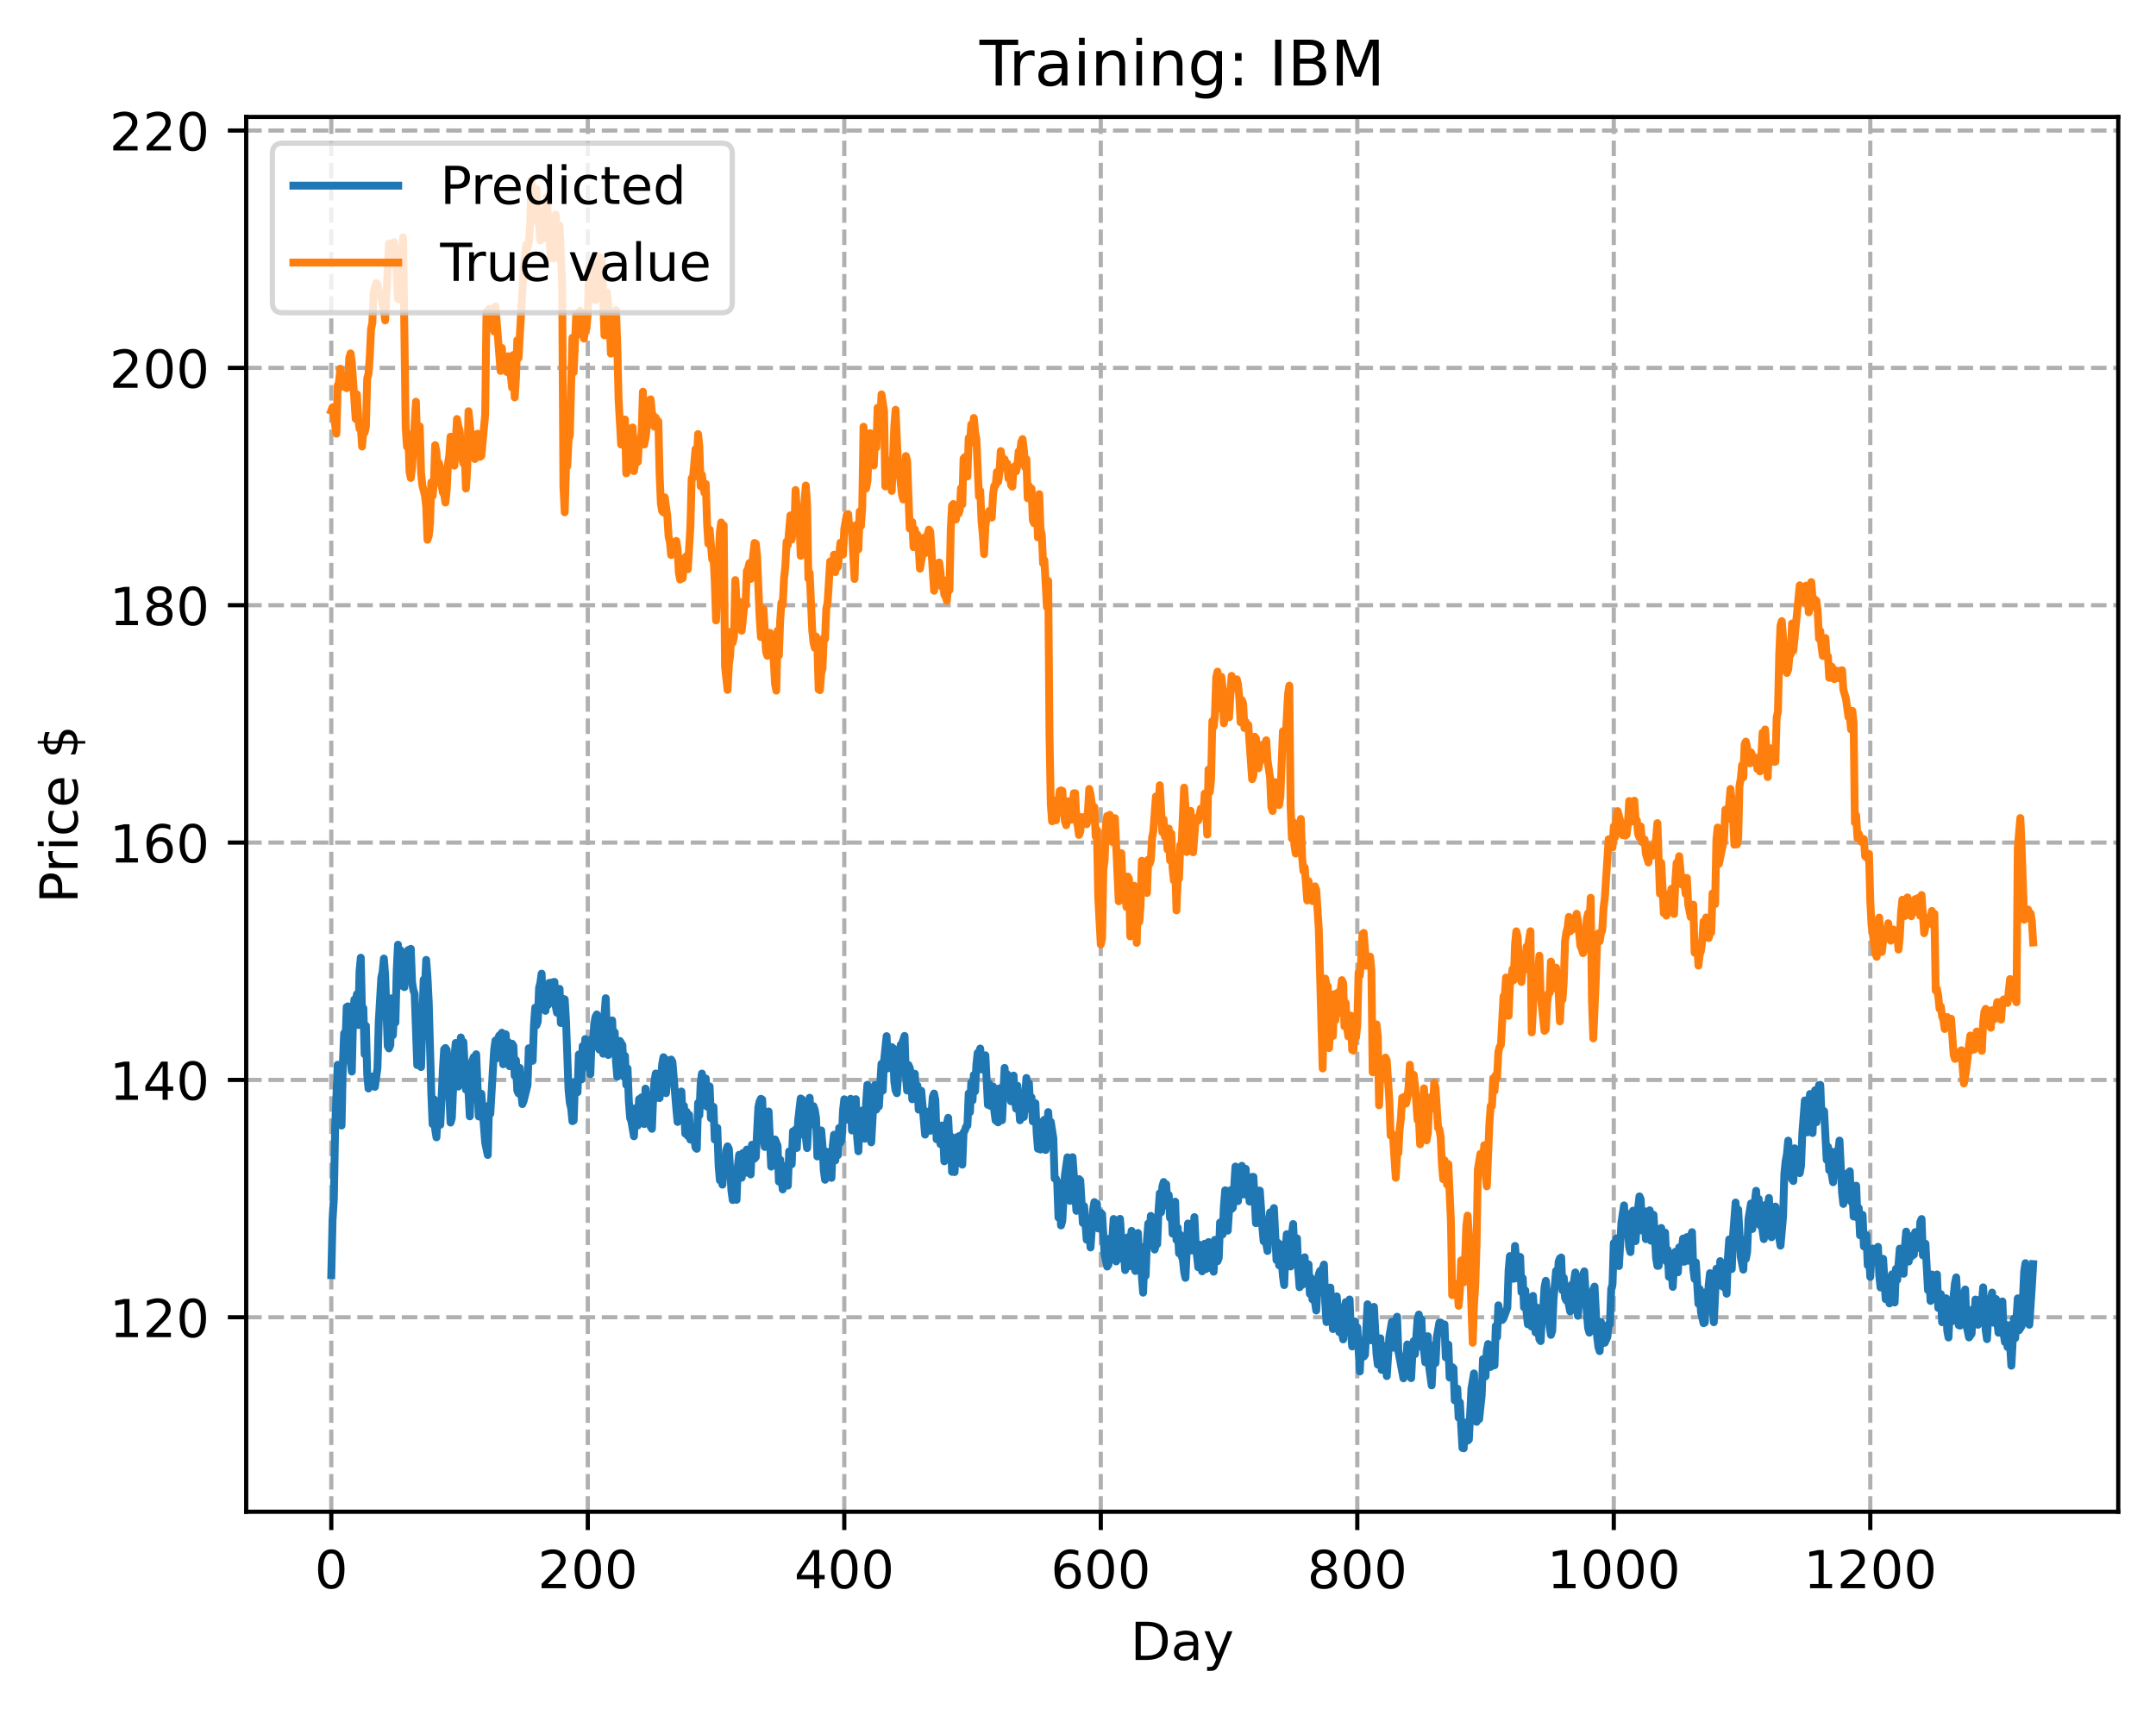 <?xml version="1.0" encoding="utf-8" standalone="no"?>
<!DOCTYPE svg PUBLIC "-//W3C//DTD SVG 1.1//EN"
  "http://www.w3.org/Graphics/SVG/1.1/DTD/svg11.dtd">
<!-- Created with matplotlib (https://matplotlib.org/) -->
<svg height="325.986pt" version="1.1" viewBox="0 0 411.286 325.986" width="411.286pt" xmlns="http://www.w3.org/2000/svg" xmlns:xlink="http://www.w3.org/1999/xlink">
 <defs>
  <style type="text/css">
*{stroke-linecap:butt;stroke-linejoin:round;}
  </style>
 </defs>
 <g id="figure_1">
  <g id="patch_1">
   <path d="M 0 325.986 
L 411.286 325.986 
L 411.286 0 
L 0 0 
z
" style="fill:#ffffff;"/>
  </g>
  <g id="axes_1">
   <g id="patch_2">
    <path d="M 46.966 288.43 
L 404.086 288.43 
L 404.086 22.318 
L 46.966 22.318 
z
" style="fill:#ffffff;"/>
   </g>
   <g id="matplotlib.axis_1">
    <g id="xtick_1">
     <g id="line2d_1">
      <path clip-path="url(#p199d532de3)" d="M 63.198 288.43 
L 63.198 22.318 
" style="fill:none;stroke:#b0b0b0;stroke-dasharray:2.96,1.28;stroke-dashoffset:0;stroke-width:0.8;"/>
     </g>
     <g id="line2d_2">
      <defs>
       <path d="M 0 0 
L 0 3.5 
" id="m962903a000" style="stroke:#000000;stroke-width:0.8;"/>
      </defs>
      <g>
       <use style="stroke:#000000;stroke-width:0.8;" x="63.198" xlink:href="#m962903a000" y="288.43"/>
      </g>
     </g>
     <g id="text_1">
      <!-- 0 -->
      <defs>
       <path d="M 31.781 66.406 
Q 24.172 66.406 20.328 58.906 
Q 16.5 51.422 16.5 36.375 
Q 16.5 21.391 20.328 13.891 
Q 24.172 6.391 31.781 6.391 
Q 39.453 6.391 43.281 13.891 
Q 47.125 21.391 47.125 36.375 
Q 47.125 51.422 43.281 58.906 
Q 39.453 66.406 31.781 66.406 
z
M 31.781 74.219 
Q 44.047 74.219 50.516 64.516 
Q 56.984 54.828 56.984 36.375 
Q 56.984 17.969 50.516 8.266 
Q 44.047 -1.422 31.781 -1.422 
Q 19.531 -1.422 13.062 8.266 
Q 6.594 17.969 6.594 36.375 
Q 6.594 54.828 13.062 64.516 
Q 19.531 74.219 31.781 74.219 
z
" id="DejaVuSans-48"/>
      </defs>
      <g transform="translate(60.017 303.029)scale(0.1 -0.1)">
       <use xlink:href="#DejaVuSans-48"/>
      </g>
     </g>
    </g>
    <g id="xtick_2">
     <g id="line2d_3">
      <path clip-path="url(#p199d532de3)" d="M 112.129 288.43 
L 112.129 22.318 
" style="fill:none;stroke:#b0b0b0;stroke-dasharray:2.96,1.28;stroke-dashoffset:0;stroke-width:0.8;"/>
     </g>
     <g id="line2d_4">
      <g>
       <use style="stroke:#000000;stroke-width:0.8;" x="112.129" xlink:href="#m962903a000" y="288.43"/>
      </g>
     </g>
     <g id="text_2">
      <!-- 200 -->
      <defs>
       <path d="M 19.188 8.297 
L 53.609 8.297 
L 53.609 0 
L 7.328 0 
L 7.328 8.297 
Q 12.938 14.109 22.625 23.891 
Q 32.328 33.688 34.812 36.531 
Q 39.547 41.844 41.422 45.531 
Q 43.312 49.219 43.312 52.781 
Q 43.312 58.594 39.234 62.25 
Q 35.156 65.922 28.609 65.922 
Q 23.969 65.922 18.812 64.312 
Q 13.672 62.703 7.812 59.422 
L 7.812 69.391 
Q 13.766 71.781 18.938 73 
Q 24.125 74.219 28.422 74.219 
Q 39.75 74.219 46.484 68.547 
Q 53.219 62.891 53.219 53.422 
Q 53.219 48.922 51.531 44.891 
Q 49.859 40.875 45.406 35.406 
Q 44.188 33.984 37.641 27.219 
Q 31.109 20.453 19.188 8.297 
z
" id="DejaVuSans-50"/>
      </defs>
      <g transform="translate(102.585 303.029)scale(0.1 -0.1)">
       <use xlink:href="#DejaVuSans-50"/>
       <use x="63.623" xlink:href="#DejaVuSans-48"/>
       <use x="127.246" xlink:href="#DejaVuSans-48"/>
      </g>
     </g>
    </g>
    <g id="xtick_3">
     <g id="line2d_5">
      <path clip-path="url(#p199d532de3)" d="M 161.06 288.43 
L 161.06 22.318 
" style="fill:none;stroke:#b0b0b0;stroke-dasharray:2.96,1.28;stroke-dashoffset:0;stroke-width:0.8;"/>
     </g>
     <g id="line2d_6">
      <g>
       <use style="stroke:#000000;stroke-width:0.8;" x="161.06" xlink:href="#m962903a000" y="288.43"/>
      </g>
     </g>
     <g id="text_3">
      <!-- 400 -->
      <defs>
       <path d="M 37.797 64.312 
L 12.891 25.391 
L 37.797 25.391 
z
M 35.203 72.906 
L 47.609 72.906 
L 47.609 25.391 
L 58.016 25.391 
L 58.016 17.188 
L 47.609 17.188 
L 47.609 0 
L 37.797 0 
L 37.797 17.188 
L 4.891 17.188 
L 4.891 26.703 
z
" id="DejaVuSans-52"/>
      </defs>
      <g transform="translate(151.516 303.029)scale(0.1 -0.1)">
       <use xlink:href="#DejaVuSans-52"/>
       <use x="63.623" xlink:href="#DejaVuSans-48"/>
       <use x="127.246" xlink:href="#DejaVuSans-48"/>
      </g>
     </g>
    </g>
    <g id="xtick_4">
     <g id="line2d_7">
      <path clip-path="url(#p199d532de3)" d="M 209.99 288.43 
L 209.99 22.318 
" style="fill:none;stroke:#b0b0b0;stroke-dasharray:2.96,1.28;stroke-dashoffset:0;stroke-width:0.8;"/>
     </g>
     <g id="line2d_8">
      <g>
       <use style="stroke:#000000;stroke-width:0.8;" x="209.99" xlink:href="#m962903a000" y="288.43"/>
      </g>
     </g>
     <g id="text_4">
      <!-- 600 -->
      <defs>
       <path d="M 33.016 40.375 
Q 26.375 40.375 22.484 35.828 
Q 18.609 31.297 18.609 23.391 
Q 18.609 15.531 22.484 10.953 
Q 26.375 6.391 33.016 6.391 
Q 39.656 6.391 43.531 10.953 
Q 47.406 15.531 47.406 23.391 
Q 47.406 31.297 43.531 35.828 
Q 39.656 40.375 33.016 40.375 
z
M 52.594 71.297 
L 52.594 62.312 
Q 48.875 64.062 45.094 64.984 
Q 41.312 65.922 37.594 65.922 
Q 27.828 65.922 22.672 59.328 
Q 17.531 52.734 16.797 39.406 
Q 19.672 43.656 24.016 45.922 
Q 28.375 48.188 33.594 48.188 
Q 44.578 48.188 50.953 41.516 
Q 57.328 34.859 57.328 23.391 
Q 57.328 12.156 50.688 5.359 
Q 44.047 -1.422 33.016 -1.422 
Q 20.359 -1.422 13.672 8.266 
Q 6.984 17.969 6.984 36.375 
Q 6.984 53.656 15.188 63.938 
Q 23.391 74.219 37.203 74.219 
Q 40.922 74.219 44.703 73.484 
Q 48.484 72.75 52.594 71.297 
z
" id="DejaVuSans-54"/>
      </defs>
      <g transform="translate(200.446 303.029)scale(0.1 -0.1)">
       <use xlink:href="#DejaVuSans-54"/>
       <use x="63.623" xlink:href="#DejaVuSans-48"/>
       <use x="127.246" xlink:href="#DejaVuSans-48"/>
      </g>
     </g>
    </g>
    <g id="xtick_5">
     <g id="line2d_9">
      <path clip-path="url(#p199d532de3)" d="M 258.921 288.43 
L 258.921 22.318 
" style="fill:none;stroke:#b0b0b0;stroke-dasharray:2.96,1.28;stroke-dashoffset:0;stroke-width:0.8;"/>
     </g>
     <g id="line2d_10">
      <g>
       <use style="stroke:#000000;stroke-width:0.8;" x="258.921" xlink:href="#m962903a000" y="288.43"/>
      </g>
     </g>
     <g id="text_5">
      <!-- 800 -->
      <defs>
       <path d="M 31.781 34.625 
Q 24.75 34.625 20.719 30.859 
Q 16.703 27.094 16.703 20.516 
Q 16.703 13.922 20.719 10.156 
Q 24.75 6.391 31.781 6.391 
Q 38.812 6.391 42.859 10.172 
Q 46.922 13.969 46.922 20.516 
Q 46.922 27.094 42.891 30.859 
Q 38.875 34.625 31.781 34.625 
z
M 21.922 38.812 
Q 15.578 40.375 12.031 44.719 
Q 8.5 49.078 8.5 55.328 
Q 8.5 64.062 14.719 69.141 
Q 20.953 74.219 31.781 74.219 
Q 42.672 74.219 48.875 69.141 
Q 55.078 64.062 55.078 55.328 
Q 55.078 49.078 51.531 44.719 
Q 48 40.375 41.703 38.812 
Q 48.828 37.156 52.797 32.312 
Q 56.781 27.484 56.781 20.516 
Q 56.781 9.906 50.312 4.234 
Q 43.844 -1.422 31.781 -1.422 
Q 19.734 -1.422 13.25 4.234 
Q 6.781 9.906 6.781 20.516 
Q 6.781 27.484 10.781 32.312 
Q 14.797 37.156 21.922 38.812 
z
M 18.312 54.391 
Q 18.312 48.734 21.844 45.562 
Q 25.391 42.391 31.781 42.391 
Q 38.141 42.391 41.719 45.562 
Q 45.312 48.734 45.312 54.391 
Q 45.312 60.062 41.719 63.234 
Q 38.141 66.406 31.781 66.406 
Q 25.391 66.406 21.844 63.234 
Q 18.312 60.062 18.312 54.391 
z
" id="DejaVuSans-56"/>
      </defs>
      <g transform="translate(249.377 303.029)scale(0.1 -0.1)">
       <use xlink:href="#DejaVuSans-56"/>
       <use x="63.623" xlink:href="#DejaVuSans-48"/>
       <use x="127.246" xlink:href="#DejaVuSans-48"/>
      </g>
     </g>
    </g>
    <g id="xtick_6">
     <g id="line2d_11">
      <path clip-path="url(#p199d532de3)" d="M 307.851 288.43 
L 307.851 22.318 
" style="fill:none;stroke:#b0b0b0;stroke-dasharray:2.96,1.28;stroke-dashoffset:0;stroke-width:0.8;"/>
     </g>
     <g id="line2d_12">
      <g>
       <use style="stroke:#000000;stroke-width:0.8;" x="307.851" xlink:href="#m962903a000" y="288.43"/>
      </g>
     </g>
     <g id="text_6">
      <!-- 1000 -->
      <defs>
       <path d="M 12.406 8.297 
L 28.516 8.297 
L 28.516 63.922 
L 10.984 60.406 
L 10.984 69.391 
L 28.422 72.906 
L 38.281 72.906 
L 38.281 8.297 
L 54.391 8.297 
L 54.391 0 
L 12.406 0 
z
" id="DejaVuSans-49"/>
      </defs>
      <g transform="translate(295.126 303.029)scale(0.1 -0.1)">
       <use xlink:href="#DejaVuSans-49"/>
       <use x="63.623" xlink:href="#DejaVuSans-48"/>
       <use x="127.246" xlink:href="#DejaVuSans-48"/>
       <use x="190.869" xlink:href="#DejaVuSans-48"/>
      </g>
     </g>
    </g>
    <g id="xtick_7">
     <g id="line2d_13">
      <path clip-path="url(#p199d532de3)" d="M 356.782 288.43 
L 356.782 22.318 
" style="fill:none;stroke:#b0b0b0;stroke-dasharray:2.96,1.28;stroke-dashoffset:0;stroke-width:0.8;"/>
     </g>
     <g id="line2d_14">
      <g>
       <use style="stroke:#000000;stroke-width:0.8;" x="356.782" xlink:href="#m962903a000" y="288.43"/>
      </g>
     </g>
     <g id="text_7">
      <!-- 1200 -->
      <g transform="translate(344.057 303.029)scale(0.1 -0.1)">
       <use xlink:href="#DejaVuSans-49"/>
       <use x="63.623" xlink:href="#DejaVuSans-50"/>
       <use x="127.246" xlink:href="#DejaVuSans-48"/>
       <use x="190.869" xlink:href="#DejaVuSans-48"/>
      </g>
     </g>
    </g>
    <g id="text_8">
     <!-- Day -->
     <defs>
      <path d="M 19.672 64.797 
L 19.672 8.109 
L 31.594 8.109 
Q 46.688 8.109 53.688 14.938 
Q 60.688 21.781 60.688 36.531 
Q 60.688 51.172 53.688 57.984 
Q 46.688 64.797 31.594 64.797 
z
M 9.812 72.906 
L 30.078 72.906 
Q 51.266 72.906 61.172 64.094 
Q 71.094 55.281 71.094 36.531 
Q 71.094 17.672 61.125 8.828 
Q 51.172 0 30.078 0 
L 9.812 0 
z
" id="DejaVuSans-68"/>
      <path d="M 34.281 27.484 
Q 23.391 27.484 19.188 25 
Q 14.984 22.516 14.984 16.5 
Q 14.984 11.719 18.141 8.906 
Q 21.297 6.109 26.703 6.109 
Q 34.188 6.109 38.703 11.406 
Q 43.219 16.703 43.219 25.484 
L 43.219 27.484 
z
M 52.203 31.203 
L 52.203 0 
L 43.219 0 
L 43.219 8.297 
Q 40.141 3.328 35.547 0.953 
Q 30.953 -1.422 24.312 -1.422 
Q 15.922 -1.422 10.953 3.297 
Q 6 8.016 6 15.922 
Q 6 25.141 12.172 29.828 
Q 18.359 34.516 30.609 34.516 
L 43.219 34.516 
L 43.219 35.406 
Q 43.219 41.609 39.141 45 
Q 35.062 48.391 27.688 48.391 
Q 23 48.391 18.547 47.266 
Q 14.109 46.141 10.016 43.891 
L 10.016 52.203 
Q 14.938 54.109 19.578 55.047 
Q 24.219 56 28.609 56 
Q 40.484 56 46.344 49.844 
Q 52.203 43.703 52.203 31.203 
z
" id="DejaVuSans-97"/>
      <path d="M 32.172 -5.078 
Q 28.375 -14.844 24.75 -17.812 
Q 21.141 -20.797 15.094 -20.797 
L 7.906 -20.797 
L 7.906 -13.281 
L 13.188 -13.281 
Q 16.891 -13.281 18.938 -11.516 
Q 21 -9.766 23.484 -3.219 
L 25.094 0.875 
L 2.984 54.688 
L 12.5 54.688 
L 29.594 11.922 
L 46.688 54.688 
L 56.203 54.688 
z
" id="DejaVuSans-121"/>
     </defs>
     <g transform="translate(215.652 316.707)scale(0.1 -0.1)">
      <use xlink:href="#DejaVuSans-68"/>
      <use x="77.002" xlink:href="#DejaVuSans-97"/>
      <use x="138.281" xlink:href="#DejaVuSans-121"/>
     </g>
    </g>
   </g>
   <g id="matplotlib.axis_2">
    <g id="ytick_1">
     <g id="line2d_15">
      <path clip-path="url(#p199d532de3)" d="M 46.966 251.323 
L 404.086 251.323 
" style="fill:none;stroke:#b0b0b0;stroke-dasharray:2.96,1.28;stroke-dashoffset:0;stroke-width:0.8;"/>
     </g>
     <g id="line2d_16">
      <defs>
       <path d="M 0 0 
L -3.5 0 
" id="mb6c237a7e9" style="stroke:#000000;stroke-width:0.8;"/>
      </defs>
      <g>
       <use style="stroke:#000000;stroke-width:0.8;" x="46.966" xlink:href="#mb6c237a7e9" y="251.323"/>
      </g>
     </g>
     <g id="text_9">
      <!-- 120 -->
      <g transform="translate(20.878 255.122)scale(0.1 -0.1)">
       <use xlink:href="#DejaVuSans-49"/>
       <use x="63.623" xlink:href="#DejaVuSans-50"/>
       <use x="127.246" xlink:href="#DejaVuSans-48"/>
      </g>
     </g>
    </g>
    <g id="ytick_2">
     <g id="line2d_17">
      <path clip-path="url(#p199d532de3)" d="M 46.966 206.039 
L 404.086 206.039 
" style="fill:none;stroke:#b0b0b0;stroke-dasharray:2.96,1.28;stroke-dashoffset:0;stroke-width:0.8;"/>
     </g>
     <g id="line2d_18">
      <g>
       <use style="stroke:#000000;stroke-width:0.8;" x="46.966" xlink:href="#mb6c237a7e9" y="206.039"/>
      </g>
     </g>
     <g id="text_10">
      <!-- 140 -->
      <g transform="translate(20.878 209.838)scale(0.1 -0.1)">
       <use xlink:href="#DejaVuSans-49"/>
       <use x="63.623" xlink:href="#DejaVuSans-52"/>
       <use x="127.246" xlink:href="#DejaVuSans-48"/>
      </g>
     </g>
    </g>
    <g id="ytick_3">
     <g id="line2d_19">
      <path clip-path="url(#p199d532de3)" d="M 46.966 160.755 
L 404.086 160.755 
" style="fill:none;stroke:#b0b0b0;stroke-dasharray:2.96,1.28;stroke-dashoffset:0;stroke-width:0.8;"/>
     </g>
     <g id="line2d_20">
      <g>
       <use style="stroke:#000000;stroke-width:0.8;" x="46.966" xlink:href="#mb6c237a7e9" y="160.755"/>
      </g>
     </g>
     <g id="text_11">
      <!-- 160 -->
      <g transform="translate(20.878 164.555)scale(0.1 -0.1)">
       <use xlink:href="#DejaVuSans-49"/>
       <use x="63.623" xlink:href="#DejaVuSans-54"/>
       <use x="127.246" xlink:href="#DejaVuSans-48"/>
      </g>
     </g>
    </g>
    <g id="ytick_4">
     <g id="line2d_21">
      <path clip-path="url(#p199d532de3)" d="M 46.966 115.472 
L 404.086 115.472 
" style="fill:none;stroke:#b0b0b0;stroke-dasharray:2.96,1.28;stroke-dashoffset:0;stroke-width:0.8;"/>
     </g>
     <g id="line2d_22">
      <g>
       <use style="stroke:#000000;stroke-width:0.8;" x="46.966" xlink:href="#mb6c237a7e9" y="115.472"/>
      </g>
     </g>
     <g id="text_12">
      <!-- 180 -->
      <g transform="translate(20.878 119.271)scale(0.1 -0.1)">
       <use xlink:href="#DejaVuSans-49"/>
       <use x="63.623" xlink:href="#DejaVuSans-56"/>
       <use x="127.246" xlink:href="#DejaVuSans-48"/>
      </g>
     </g>
    </g>
    <g id="ytick_5">
     <g id="line2d_23">
      <path clip-path="url(#p199d532de3)" d="M 46.966 70.188 
L 404.086 70.188 
" style="fill:none;stroke:#b0b0b0;stroke-dasharray:2.96,1.28;stroke-dashoffset:0;stroke-width:0.8;"/>
     </g>
     <g id="line2d_24">
      <g>
       <use style="stroke:#000000;stroke-width:0.8;" x="46.966" xlink:href="#mb6c237a7e9" y="70.188"/>
      </g>
     </g>
     <g id="text_13">
      <!-- 200 -->
      <g transform="translate(20.878 73.987)scale(0.1 -0.1)">
       <use xlink:href="#DejaVuSans-50"/>
       <use x="63.623" xlink:href="#DejaVuSans-48"/>
       <use x="127.246" xlink:href="#DejaVuSans-48"/>
      </g>
     </g>
    </g>
    <g id="ytick_6">
     <g id="line2d_25">
      <path clip-path="url(#p199d532de3)" d="M 46.966 24.905 
L 404.086 24.905 
" style="fill:none;stroke:#b0b0b0;stroke-dasharray:2.96,1.28;stroke-dashoffset:0;stroke-width:0.8;"/>
     </g>
     <g id="line2d_26">
      <g>
       <use style="stroke:#000000;stroke-width:0.8;" x="46.966" xlink:href="#mb6c237a7e9" y="24.905"/>
      </g>
     </g>
     <g id="text_14">
      <!-- 220 -->
      <g transform="translate(20.878 28.704)scale(0.1 -0.1)">
       <use xlink:href="#DejaVuSans-50"/>
       <use x="63.623" xlink:href="#DejaVuSans-50"/>
       <use x="127.246" xlink:href="#DejaVuSans-48"/>
      </g>
     </g>
    </g>
    <g id="text_15">
     <!-- Price $ -->
     <defs>
      <path d="M 19.672 64.797 
L 19.672 37.406 
L 32.078 37.406 
Q 38.969 37.406 42.719 40.969 
Q 46.484 44.531 46.484 51.125 
Q 46.484 57.672 42.719 61.234 
Q 38.969 64.797 32.078 64.797 
z
M 9.812 72.906 
L 32.078 72.906 
Q 44.344 72.906 50.609 67.359 
Q 56.891 61.812 56.891 51.125 
Q 56.891 40.328 50.609 34.812 
Q 44.344 29.297 32.078 29.297 
L 19.672 29.297 
L 19.672 0 
L 9.812 0 
z
" id="DejaVuSans-80"/>
      <path d="M 41.109 46.297 
Q 39.594 47.172 37.812 47.578 
Q 36.031 48 33.891 48 
Q 26.266 48 22.188 43.047 
Q 18.109 38.094 18.109 28.812 
L 18.109 0 
L 9.078 0 
L 9.078 54.688 
L 18.109 54.688 
L 18.109 46.188 
Q 20.953 51.172 25.484 53.578 
Q 30.031 56 36.531 56 
Q 37.453 56 38.578 55.875 
Q 39.703 55.766 41.062 55.516 
z
" id="DejaVuSans-114"/>
      <path d="M 9.422 54.688 
L 18.406 54.688 
L 18.406 0 
L 9.422 0 
z
M 9.422 75.984 
L 18.406 75.984 
L 18.406 64.594 
L 9.422 64.594 
z
" id="DejaVuSans-105"/>
      <path d="M 48.781 52.594 
L 48.781 44.188 
Q 44.969 46.297 41.141 47.344 
Q 37.312 48.391 33.406 48.391 
Q 24.656 48.391 19.812 42.844 
Q 14.984 37.312 14.984 27.297 
Q 14.984 17.281 19.812 11.734 
Q 24.656 6.203 33.406 6.203 
Q 37.312 6.203 41.141 7.25 
Q 44.969 8.297 48.781 10.406 
L 48.781 2.094 
Q 45.016 0.344 40.984 -0.531 
Q 36.969 -1.422 32.422 -1.422 
Q 20.062 -1.422 12.781 6.344 
Q 5.516 14.109 5.516 27.297 
Q 5.516 40.672 12.859 48.328 
Q 20.219 56 33.016 56 
Q 37.156 56 41.109 55.141 
Q 45.062 54.297 48.781 52.594 
z
" id="DejaVuSans-99"/>
      <path d="M 56.203 29.594 
L 56.203 25.203 
L 14.891 25.203 
Q 15.484 15.922 20.484 11.062 
Q 25.484 6.203 34.422 6.203 
Q 39.594 6.203 44.453 7.469 
Q 49.312 8.734 54.109 11.281 
L 54.109 2.781 
Q 49.266 0.734 44.188 -0.344 
Q 39.109 -1.422 33.891 -1.422 
Q 20.797 -1.422 13.156 6.188 
Q 5.516 13.812 5.516 26.812 
Q 5.516 40.234 12.766 48.109 
Q 20.016 56 32.328 56 
Q 43.359 56 49.781 48.891 
Q 56.203 41.797 56.203 29.594 
z
M 47.219 32.234 
Q 47.125 39.594 43.094 43.984 
Q 39.062 48.391 32.422 48.391 
Q 24.906 48.391 20.391 44.141 
Q 15.875 39.891 15.188 32.172 
z
" id="DejaVuSans-101"/>
      <path id="DejaVuSans-32"/>
      <path d="M 33.797 -14.703 
L 28.906 -14.703 
L 28.859 0 
Q 23.734 0.094 18.609 1.188 
Q 13.484 2.297 8.297 4.5 
L 8.297 13.281 
Q 13.281 10.156 18.375 8.562 
Q 23.484 6.984 28.906 6.938 
L 28.906 29.203 
Q 18.109 30.953 13.203 35.156 
Q 8.297 39.359 8.297 46.688 
Q 8.297 54.641 13.625 59.219 
Q 18.953 63.812 28.906 64.5 
L 28.906 75.984 
L 33.797 75.984 
L 33.797 64.656 
Q 38.328 64.453 42.578 63.688 
Q 46.828 62.938 50.875 61.625 
L 50.875 53.078 
Q 46.828 55.125 42.547 56.25 
Q 38.281 57.375 33.797 57.562 
L 33.797 36.719 
Q 44.875 35.016 50.094 30.609 
Q 55.328 26.219 55.328 18.609 
Q 55.328 10.359 49.781 5.594 
Q 44.234 0.828 33.797 0.094 
z
M 28.906 37.594 
L 28.906 57.625 
Q 23.25 56.984 20.266 54.391 
Q 17.281 51.812 17.281 47.516 
Q 17.281 43.312 20.031 40.969 
Q 22.797 38.625 28.906 37.594 
z
M 33.797 28.219 
L 33.797 7.078 
Q 39.984 7.906 43.141 10.594 
Q 46.297 13.281 46.297 17.672 
Q 46.297 21.969 43.281 24.5 
Q 40.281 27.047 33.797 28.219 
z
" id="DejaVuSans-36"/>
     </defs>
     <g transform="translate(14.798 172.342)rotate(-90)scale(0.1 -0.1)">
      <use xlink:href="#DejaVuSans-80"/>
      <use x="58.553" xlink:href="#DejaVuSans-114"/>
      <use x="99.666" xlink:href="#DejaVuSans-105"/>
      <use x="127.449" xlink:href="#DejaVuSans-99"/>
      <use x="182.43" xlink:href="#DejaVuSans-101"/>
      <use x="243.953" xlink:href="#DejaVuSans-32"/>
      <use x="275.74" xlink:href="#DejaVuSans-36"/>
     </g>
    </g>
   </g>
   <g id="line2d_27">
    <path clip-path="url(#p199d532de3)" d="M 63.198 243.293 
L 63.443 232.695 
L 63.688 228.744 
L 63.932 215.191 
L 64.422 203.151 
L 64.666 203.484 
L 64.911 207.048 
L 65.156 214.752 
L 65.4 203.152 
L 65.645 197.152 
L 65.89 199.145 
L 66.134 192.132 
L 66.379 191.999 
L 66.623 195.38 
L 66.868 202.317 
L 67.113 204.457 
L 67.357 194.058 
L 67.602 190.708 
L 67.847 191.031 
L 68.091 189.671 
L 68.336 195.57 
L 68.581 185.317 
L 68.825 182.72 
L 69.07 193.48 
L 69.315 192.349 
L 69.559 201.159 
L 69.804 195.698 
L 70.049 204.973 
L 70.293 207.679 
L 70.783 206.111 
L 71.027 205.386 
L 71.517 207.368 
L 72.006 203.775 
L 72.251 194.953 
L 72.74 186.524 
L 72.984 185.452 
L 73.229 182.883 
L 73.474 186.089 
L 73.963 199.577 
L 74.208 200.031 
L 74.452 199.435 
L 74.697 190.471 
L 74.942 197.515 
L 75.186 193.364 
L 75.431 195.106 
L 75.676 185.261 
L 75.92 180.245 
L 76.165 183.674 
L 76.41 181.297 
L 76.654 188.091 
L 76.899 185.602 
L 77.144 188.343 
L 77.388 183.218 
L 77.633 181.655 
L 77.878 181.255 
L 78.122 184.462 
L 78.367 181.027 
L 78.611 187.404 
L 78.856 188.899 
L 79.101 189.6 
L 79.59 203.215 
L 79.835 197.014 
L 80.079 203.047 
L 80.324 203.589 
L 80.813 186.909 
L 81.058 188.398 
L 81.303 183.138 
L 81.547 186.403 
L 81.792 191.356 
L 82.281 208.638 
L 82.526 214.486 
L 82.771 209.719 
L 83.015 215.495 
L 83.26 217 
L 83.505 212.541 
L 83.749 210.17 
L 83.994 214.608 
L 84.483 204.144 
L 84.728 200.195 
L 84.972 199.949 
L 85.217 200.326 
L 85.462 203.664 
L 85.951 214.187 
L 86.196 213.325 
L 86.685 201.777 
L 86.93 198.986 
L 87.419 207.317 
L 87.908 197.938 
L 88.153 199.523 
L 88.398 198.8 
L 88.887 207.895 
L 89.132 203.84 
L 89.621 212.997 
L 89.866 205.785 
L 90.11 202.386 
L 90.355 201.7 
L 90.599 201.753 
L 90.844 201.144 
L 91.333 213.027 
L 91.823 208.674 
L 92.557 218.018 
L 93.046 220.366 
L 93.291 210.904 
L 93.535 212.497 
L 94.025 204.135 
L 94.269 200.258 
L 94.514 198.525 
L 94.759 201.921 
L 95.003 198.134 
L 95.248 197.567 
L 95.493 197.465 
L 95.737 197.039 
L 95.982 203.055 
L 96.471 197.326 
L 96.716 200.82 
L 96.96 198.825 
L 97.205 203.424 
L 97.45 199.505 
L 97.694 199.137 
L 97.939 199.559 
L 98.184 205.272 
L 98.428 202.287 
L 98.673 208.075 
L 98.918 208.617 
L 99.162 203.754 
L 99.407 208.287 
L 99.652 210.656 
L 99.896 210.022 
L 100.63 207.053 
L 100.875 199.998 
L 101.364 202.339 
L 101.609 202.402 
L 101.854 195.691 
L 102.098 192.253 
L 102.343 195.61 
L 102.587 194.92 
L 102.832 188.509 
L 103.077 187.502 
L 103.321 185.762 
L 103.566 192.126 
L 103.811 189.109 
L 104.055 192.865 
L 104.3 188.827 
L 104.545 191.757 
L 104.789 187.512 
L 105.034 187.524 
L 105.279 187.799 
L 105.523 187.385 
L 105.768 187.337 
L 106.013 191.999 
L 106.257 193.233 
L 106.502 189.823 
L 106.747 188.666 
L 106.991 195.193 
L 107.236 190.943 
L 107.481 190.583 
L 107.725 190.669 
L 107.97 194.677 
L 108.459 207.977 
L 108.704 210.443 
L 108.948 211.418 
L 109.193 213.917 
L 109.438 213.784 
L 109.682 206.397 
L 109.927 208.032 
L 110.172 208.394 
L 110.416 201.187 
L 110.661 204.649 
L 110.906 205.957 
L 111.15 199.574 
L 111.395 203.063 
L 111.64 198.24 
L 111.884 201.532 
L 112.129 201.597 
L 112.618 204.946 
L 112.863 198.232 
L 113.108 199.765 
L 113.352 195.36 
L 113.597 194.01 
L 113.842 193.55 
L 114.086 199.165 
L 114.331 200.265 
L 114.575 200.281 
L 114.82 195.757 
L 115.065 201.05 
L 115.309 193.672 
L 115.554 190.449 
L 115.799 198.071 
L 116.043 201.289 
L 116.288 196.933 
L 116.777 194.687 
L 117.022 200.555 
L 117.267 196.955 
L 117.511 202.608 
L 117.756 205.432 
L 118.001 200.628 
L 118.245 198.609 
L 118.735 199.425 
L 118.979 205.423 
L 119.224 201.455 
L 119.469 206.99 
L 119.713 203.851 
L 119.958 210.068 
L 120.203 213.309 
L 120.447 213.915 
L 120.936 216.796 
L 121.181 211.44 
L 121.426 213.705 
L 121.67 214.734 
L 121.915 209.707 
L 122.16 214.12 
L 122.404 209.364 
L 122.649 212.998 
L 122.894 214.463 
L 123.138 207.701 
L 123.383 212.226 
L 123.628 213.518 
L 123.872 213.873 
L 124.117 214.95 
L 124.362 215.375 
L 124.606 209.249 
L 124.851 206.284 
L 125.096 204.813 
L 125.34 209.468 
L 125.585 205.323 
L 125.83 209.5 
L 126.319 203.039 
L 126.563 201.707 
L 126.808 201.983 
L 127.053 208.573 
L 127.297 205.214 
L 127.787 202.282 
L 128.031 202.159 
L 128.276 202.605 
L 129.01 211.462 
L 129.255 214.062 
L 129.499 210.298 
L 129.744 208.924 
L 129.989 208.254 
L 130.233 213.815 
L 130.478 210.988 
L 130.723 216.295 
L 130.967 212.11 
L 131.212 216.736 
L 131.457 212.685 
L 131.701 217.431 
L 131.946 217.106 
L 132.191 217.339 
L 132.435 217.203 
L 132.68 218.938 
L 132.924 219.185 
L 133.169 210.444 
L 133.414 212.789 
L 133.658 206.789 
L 133.903 204.829 
L 134.148 210.111 
L 134.637 205.765 
L 134.882 211.144 
L 135.126 208.452 
L 135.371 207.28 
L 135.616 213.349 
L 135.86 211.336 
L 136.105 211.177 
L 136.35 217.431 
L 136.594 215.694 
L 136.839 215.185 
L 137.084 222.448 
L 137.328 225.195 
L 137.573 224.998 
L 137.818 226.028 
L 138.062 220.989 
L 138.307 223.933 
L 138.551 219.457 
L 138.796 218.713 
L 139.041 219.183 
L 139.53 227.19 
L 139.775 228.957 
L 140.019 223.498 
L 140.264 227.738 
L 140.509 228.927 
L 140.753 222.548 
L 140.998 220.327 
L 141.243 223.251 
L 141.487 224.707 
L 141.732 219.981 
L 141.977 222.976 
L 142.221 223.757 
L 142.466 219.327 
L 142.711 223.034 
L 142.955 223.324 
L 143.2 224.083 
L 143.445 218.406 
L 143.689 220.682 
L 143.934 221.062 
L 144.178 220.766 
L 144.668 211.241 
L 144.912 210.134 
L 145.157 209.644 
L 145.402 209.792 
L 145.646 216.384 
L 145.891 218.832 
L 146.136 215.293 
L 146.625 212.063 
L 147.114 222.584 
L 147.359 219.434 
L 147.604 218.831 
L 147.848 217.402 
L 148.338 218.614 
L 148.582 225.446 
L 148.827 221.252 
L 149.072 224.94 
L 149.316 226.937 
L 149.561 222.487 
L 149.806 225.974 
L 150.05 225.824 
L 150.295 226.221 
L 150.539 219.681 
L 150.784 222.046 
L 151.029 222.138 
L 151.273 215.846 
L 151.518 219.075 
L 151.763 215.505 
L 152.007 219.032 
L 152.252 213.812 
L 152.741 209.581 
L 152.986 209.749 
L 153.231 214.513 
L 153.475 216.682 
L 153.72 216.982 
L 153.965 219.056 
L 154.454 209.447 
L 154.699 214.563 
L 154.943 211.273 
L 155.188 211.053 
L 155.433 211.788 
L 155.677 213.32 
L 155.922 220.646 
L 156.411 216.067 
L 156.656 215.674 
L 156.9 218.558 
L 157.145 223.285 
L 157.39 225.095 
L 157.634 219.708 
L 157.879 222.572 
L 158.613 224.737 
L 158.858 218.63 
L 159.102 216.494 
L 159.347 221.405 
L 159.592 216.707 
L 159.836 220.41 
L 160.081 215.21 
L 160.326 218.014 
L 160.57 217.473 
L 160.815 211.885 
L 161.06 209.735 
L 161.304 211.665 
L 161.549 212.461 
L 161.794 213.647 
L 162.038 213.501 
L 162.283 209.641 
L 162.527 215.693 
L 163.017 209.904 
L 163.261 209.713 
L 163.506 216.957 
L 163.751 219.656 
L 163.995 213.037 
L 164.24 216.327 
L 164.485 211.875 
L 164.729 215.775 
L 164.974 217.267 
L 165.219 210.565 
L 165.463 206.965 
L 165.708 212.507 
L 166.197 217.96 
L 166.687 209.287 
L 166.931 206.997 
L 167.176 211.702 
L 167.421 207.313 
L 167.665 211.088 
L 168.154 202.964 
L 168.399 208.088 
L 168.644 202.455 
L 169.133 197.685 
L 169.378 203.85 
L 169.622 201.455 
L 170.112 199.771 
L 170.356 199.989 
L 170.601 206.375 
L 170.846 208.05 
L 171.09 208.58 
L 171.58 201.142 
L 171.824 199.333 
L 172.069 199.154 
L 172.558 197.645 
L 172.803 205.157 
L 173.048 208.069 
L 173.292 203.185 
L 173.537 203.724 
L 173.782 204.849 
L 174.026 209.735 
L 174.515 204.863 
L 174.76 209.741 
L 175.005 207.109 
L 175.249 211.723 
L 175.494 209.319 
L 175.739 208.108 
L 176.473 216.482 
L 176.717 212.064 
L 176.962 215.304 
L 177.207 215.068 
L 177.451 215.75 
L 177.941 209.25 
L 178.185 208.643 
L 178.43 209.897 
L 178.675 217.376 
L 178.919 216.163 
L 179.164 215.567 
L 179.409 218.295 
L 179.653 214.738 
L 179.898 216.283 
L 180.142 221.574 
L 180.632 214.368 
L 180.876 213.271 
L 181.121 218.194 
L 181.366 216.804 
L 181.61 223.582 
L 181.855 223.176 
L 182.1 223.627 
L 182.344 219.101 
L 182.589 216.942 
L 182.834 221.437 
L 183.078 216.704 
L 183.568 222.213 
L 183.812 216.069 
L 184.057 215.699 
L 184.302 214.96 
L 184.546 214.747 
L 184.791 208.615 
L 185.036 212.188 
L 185.28 206.559 
L 185.525 209.956 
L 185.77 205.093 
L 186.014 208.203 
L 186.259 203.115 
L 186.503 200.888 
L 186.748 200.859 
L 186.993 200.05 
L 187.237 204.046 
L 187.482 201.698 
L 187.727 201.814 
L 187.971 201.338 
L 188.461 210.798 
L 188.705 206.746 
L 188.95 211 
L 189.195 208.433 
L 189.439 207.29 
L 189.684 211.99 
L 189.929 213.787 
L 190.418 214.141 
L 190.663 207.645 
L 190.907 211.742 
L 191.152 213.741 
L 191.641 203.746 
L 191.886 207.544 
L 192.13 204.945 
L 192.375 208.482 
L 192.62 205.532 
L 192.864 210.129 
L 193.109 206.336 
L 193.354 205.212 
L 193.598 209.823 
L 193.843 211.535 
L 194.088 207.148 
L 194.577 213.748 
L 194.822 208.699 
L 195.311 213.115 
L 195.8 205.67 
L 196.045 209.654 
L 196.29 206.686 
L 196.534 211.639 
L 196.779 209.385 
L 197.024 213.963 
L 197.268 210.769 
L 197.513 210.484 
L 197.758 216.17 
L 198.002 219.175 
L 198.247 216.153 
L 198.491 219.327 
L 198.736 214.137 
L 199.225 213.644 
L 199.47 219.41 
L 199.959 212.177 
L 200.204 215.874 
L 200.449 214.039 
L 200.938 217.166 
L 201.183 224.851 
L 201.427 224.879 
L 201.672 225.447 
L 201.917 232.306 
L 202.161 228.808 
L 202.406 233.809 
L 202.651 232.921 
L 203.14 224.242 
L 203.629 220.806 
L 204.118 229.128 
L 204.608 220.78 
L 205.097 227.813 
L 205.342 231.025 
L 205.586 226.872 
L 205.831 224.965 
L 206.076 225.214 
L 206.565 233.346 
L 206.81 230.125 
L 207.299 236.531 
L 207.544 232.686 
L 207.788 234.849 
L 208.033 238.013 
L 208.522 230.827 
L 208.767 229.349 
L 209.012 233.538 
L 209.256 229.661 
L 209.501 234.389 
L 209.746 231.545 
L 209.99 231.395 
L 210.235 231.65 
L 210.724 239.44 
L 211.213 241.657 
L 211.458 241.287 
L 211.703 236.294 
L 211.947 240.103 
L 212.437 232.572 
L 212.926 240.674 
L 213.415 233.262 
L 213.66 232.548 
L 214.149 240.224 
L 214.394 238.581 
L 214.639 242.334 
L 215.128 236.074 
L 215.373 241.601 
L 215.617 237.206 
L 215.862 234.837 
L 216.351 241.778 
L 216.596 242.504 
L 216.84 237.594 
L 217.085 235.244 
L 217.33 241.906 
L 217.574 237.814 
L 217.819 243.526 
L 218.064 246.637 
L 218.308 240.267 
L 218.553 243.397 
L 218.798 236.708 
L 219.042 233.441 
L 219.287 236.311 
L 219.532 231.978 
L 220.266 238.412 
L 220.51 237.462 
L 220.755 237.374 
L 221 231.047 
L 221.244 227.656 
L 221.489 231.304 
L 221.734 226.441 
L 221.978 225.519 
L 222.223 229.076 
L 222.467 225.958 
L 222.712 230.141 
L 222.957 227.994 
L 223.201 232.364 
L 223.446 230.233 
L 223.691 235.381 
L 223.935 230.419 
L 224.18 229.268 
L 224.425 236.583 
L 224.669 234.236 
L 224.914 239.135 
L 225.159 235.593 
L 225.403 239.631 
L 225.648 240.335 
L 225.893 242.678 
L 226.137 243.815 
L 226.627 233.44 
L 226.871 237.879 
L 227.116 233.542 
L 227.361 238.587 
L 227.85 232.213 
L 228.094 237.304 
L 228.584 241.794 
L 228.828 237.486 
L 229.073 241.076 
L 229.318 242.568 
L 229.562 238.864 
L 229.807 237.296 
L 230.052 242.138 
L 230.296 238.609 
L 230.541 236.977 
L 230.786 241.914 
L 231.03 237.136 
L 231.275 241.093 
L 231.52 242.64 
L 231.764 236.557 
L 232.009 239.308 
L 232.254 240.641 
L 232.498 239.983 
L 232.743 233.241 
L 232.988 235.482 
L 233.232 235.521 
L 233.477 230.055 
L 233.722 227.097 
L 233.966 232.462 
L 234.211 234.802 
L 234.7 227.107 
L 234.945 230.667 
L 235.189 230.417 
L 235.679 222.567 
L 236.168 229.172 
L 236.657 222.974 
L 236.902 222.427 
L 237.147 227.88 
L 237.391 224.417 
L 237.636 223.004 
L 237.881 228.029 
L 238.125 225.137 
L 238.37 229.255 
L 238.615 225.85 
L 238.859 224.542 
L 239.104 224.532 
L 239.593 233.385 
L 239.838 229.177 
L 240.082 227.163 
L 240.327 227.159 
L 240.816 234.232 
L 241.061 236.832 
L 241.306 233.357 
L 241.55 237.273 
L 241.795 238.682 
L 242.04 233.529 
L 242.284 231.312 
L 242.529 232.584 
L 243.018 230.493 
L 243.508 240.422 
L 243.752 237.09 
L 243.997 241.406 
L 244.242 237.441 
L 244.731 243.45 
L 244.976 245.192 
L 245.22 238.736 
L 245.465 235.473 
L 245.709 239.845 
L 246.199 241.645 
L 246.443 235.554 
L 246.688 233.537 
L 246.933 239.451 
L 247.177 236.571 
L 247.422 236.265 
L 247.667 242.479 
L 247.911 245.596 
L 248.156 241.572 
L 248.401 245.156 
L 248.645 241.268 
L 248.89 239.878 
L 249.135 244.891 
L 249.379 241.813 
L 249.624 241.231 
L 249.869 246.873 
L 250.113 243.819 
L 250.358 247.913 
L 250.603 244.611 
L 250.847 248.406 
L 251.092 250.037 
L 251.337 245.461 
L 251.581 243.124 
L 251.826 242.495 
L 252.315 242.134 
L 252.56 241.265 
L 252.804 248.501 
L 253.049 252.246 
L 253.294 248.413 
L 253.783 245.65 
L 254.272 253.583 
L 254.517 249.199 
L 254.762 252.815 
L 255.006 247.334 
L 255.496 254.173 
L 255.74 249.799 
L 255.985 254.208 
L 256.23 255.55 
L 256.474 249.797 
L 256.719 248.423 
L 256.964 253.542 
L 257.453 247.929 
L 257.697 254.091 
L 257.942 256.896 
L 258.187 252.375 
L 258.431 252.111 
L 258.676 256.673 
L 258.921 253.262 
L 259.41 261.666 
L 259.655 255.75 
L 259.899 258.866 
L 260.144 258.834 
L 260.389 258.518 
L 260.878 248.845 
L 261.123 252.723 
L 261.367 253.519 
L 261.612 255.736 
L 262.101 249.342 
L 262.591 258.386 
L 262.835 260.372 
L 263.08 256.01 
L 263.325 255.333 
L 263.569 261.376 
L 263.814 257.66 
L 264.058 256.809 
L 264.548 262.551 
L 265.037 255.016 
L 265.526 252.194 
L 265.771 257.14 
L 266.016 253.338 
L 266.505 251.222 
L 266.75 257.754 
L 267.728 262.977 
L 267.973 258.818 
L 268.218 261.199 
L 268.462 256.506 
L 268.707 259.792 
L 269.196 262.948 
L 269.441 258.206 
L 269.685 255.877 
L 269.93 258.366 
L 270.419 251.736 
L 270.664 250.807 
L 270.909 254.058 
L 271.153 251.665 
L 271.398 257.139 
L 271.643 257.538 
L 271.887 259.923 
L 272.132 255.418 
L 272.377 254.939 
L 272.621 260.746 
L 273.111 264.326 
L 273.355 259.132 
L 273.6 256.661 
L 273.845 260.064 
L 274.089 255.16 
L 274.579 252.341 
L 274.823 252.325 
L 275.068 253.193 
L 275.557 252.688 
L 275.802 258.978 
L 276.046 257.29 
L 276.291 256.535 
L 276.536 262.832 
L 276.78 261.348 
L 277.025 260.822 
L 277.27 261.049 
L 277.514 267.202 
L 277.759 264.937 
L 278.004 264.937 
L 278.248 270.469 
L 278.493 267.566 
L 278.982 276.274 
L 279.227 276.334 
L 279.472 271.411 
L 279.716 273.802 
L 279.961 274.875 
L 280.206 274.67 
L 280.695 264.962 
L 281.184 262.038 
L 281.429 268.388 
L 281.673 271.283 
L 281.918 270.834 
L 282.163 270.778 
L 282.652 266.266 
L 282.897 259.316 
L 283.141 262.152 
L 283.386 262.605 
L 283.631 257.687 
L 283.875 256.427 
L 284.12 260.101 
L 284.365 260.805 
L 284.609 260.123 
L 284.854 259.921 
L 285.099 260.5 
L 285.343 252.99 
L 285.588 255.099 
L 285.833 249.048 
L 286.077 250.725 
L 286.322 251.1 
L 286.567 251.846 
L 286.811 251.529 
L 287.545 249.496 
L 287.79 242.343 
L 288.034 239.644 
L 288.524 243.905 
L 288.768 243.986 
L 289.013 237.715 
L 289.502 243.897 
L 289.747 241.026 
L 289.992 239.812 
L 290.236 246.525 
L 290.481 243.859 
L 290.726 249.435 
L 290.97 246.205 
L 291.215 250.425 
L 291.46 252.669 
L 291.704 247.832 
L 291.949 251.839 
L 292.194 253.121 
L 292.438 247.243 
L 292.928 254.221 
L 293.172 249.459 
L 293.417 253.518 
L 293.661 255.521 
L 293.906 255.878 
L 294.151 250.804 
L 294.395 249.505 
L 294.64 245.606 
L 294.885 244.37 
L 295.619 253.114 
L 295.863 254.693 
L 296.108 253.932 
L 296.353 247.93 
L 296.842 242.476 
L 297.087 244.959 
L 297.331 240.697 
L 297.576 240.093 
L 297.821 239.922 
L 298.065 246.193 
L 298.31 243.784 
L 298.555 247.614 
L 298.799 248.124 
L 299.044 247.711 
L 299.533 250.237 
L 299.778 245.146 
L 300.022 248.629 
L 300.267 244.395 
L 300.512 242.772 
L 300.756 248.208 
L 301.001 251.052 
L 301.49 245.195 
L 301.735 244.871 
L 301.98 243.204 
L 302.224 242.564 
L 302.714 250.489 
L 302.958 253.399 
L 303.203 254.268 
L 303.448 249.36 
L 303.692 252.296 
L 303.937 246.038 
L 304.182 245.476 
L 304.671 254.968 
L 304.916 257.015 
L 305.16 257.792 
L 305.405 252.219 
L 305.649 255.062 
L 305.894 256.226 
L 306.139 256.194 
L 306.628 255.077 
L 306.873 252.611 
L 307.117 252.673 
L 307.362 245.929 
L 307.607 245.099 
L 307.851 237.163 
L 308.096 239.989 
L 308.341 236.279 
L 308.83 241.565 
L 309.319 233.169 
L 309.809 229.983 
L 310.053 234.811 
L 310.298 231.516 
L 310.787 237.94 
L 311.032 238.895 
L 311.277 233.283 
L 311.521 230.99 
L 311.766 234.968 
L 312.01 236.8 
L 312.5 230.357 
L 312.744 228.258 
L 312.989 228.777 
L 313.234 234.777 
L 313.478 231.944 
L 313.723 231.094 
L 313.968 236.428 
L 314.457 232.212 
L 314.702 230.916 
L 314.946 236.724 
L 315.191 233.166 
L 315.436 231.773 
L 315.925 240.062 
L 316.17 241.53 
L 316.414 241.506 
L 316.904 234.288 
L 317.148 240.114 
L 317.393 236.459 
L 317.637 235.166 
L 317.882 240.683 
L 318.127 238.444 
L 318.371 243.614 
L 318.616 239.215 
L 319.105 245.529 
L 319.35 240.812 
L 319.595 238.828 
L 319.839 241.764 
L 320.084 242.748 
L 320.329 237.982 
L 320.573 240.804 
L 321.063 236.309 
L 321.307 240.736 
L 321.797 236.021 
L 322.041 240.529 
L 322.286 237.159 
L 322.531 235.779 
L 322.775 235.089 
L 323.02 242.113 
L 323.265 244.015 
L 323.509 240.847 
L 323.998 248.773 
L 324.243 245.936 
L 324.488 250.378 
L 324.977 252.465 
L 325.222 252.325 
L 325.466 246.508 
L 325.711 250.007 
L 325.956 245.179 
L 326.2 242.913 
L 326.445 247.381 
L 326.69 249.366 
L 326.934 252.273 
L 327.424 242.065 
L 327.668 244.638 
L 327.913 245.2 
L 328.158 240.606 
L 328.402 243.808 
L 328.647 245.505 
L 329.136 244.894 
L 329.381 246.836 
L 329.625 239.895 
L 329.87 236.462 
L 330.115 240.459 
L 330.359 242.13 
L 330.604 235.719 
L 331.093 229.437 
L 331.338 233.5 
L 331.583 230.781 
L 332.072 239.825 
L 332.561 242.239 
L 332.806 236.522 
L 333.051 240.18 
L 333.295 238.829 
L 333.54 232.589 
L 334.029 229.62 
L 334.274 234.493 
L 334.763 229.266 
L 335.008 227.194 
L 335.252 231.661 
L 335.497 228.748 
L 335.742 233.784 
L 335.986 230.07 
L 336.231 234.805 
L 336.476 236.418 
L 336.72 229.916 
L 336.965 233.631 
L 337.21 230.254 
L 337.454 228.568 
L 337.699 234.264 
L 337.944 236.066 
L 338.188 231.08 
L 338.433 234.027 
L 338.678 230.204 
L 338.922 233.054 
L 339.656 237.665 
L 340.146 232.086 
L 340.39 223.967 
L 340.635 221.522 
L 340.88 220.203 
L 341.124 217.624 
L 341.613 224.025 
L 341.858 224.994 
L 342.103 225.335 
L 342.347 219.089 
L 342.592 221.86 
L 342.837 222.956 
L 343.081 223.079 
L 343.326 223.831 
L 343.571 222.417 
L 343.815 216.26 
L 344.305 209.951 
L 344.549 214.182 
L 344.794 216.054 
L 345.039 211.254 
L 345.283 208.726 
L 345.528 213.778 
L 345.773 216.179 
L 346.017 210.254 
L 346.262 208.005 
L 346.507 214.121 
L 346.751 209.379 
L 346.996 207.051 
L 347.24 206.98 
L 347.485 213.02 
L 347.73 211.829 
L 347.974 212.021 
L 348.464 221.294 
L 348.708 218.796 
L 348.953 223.277 
L 349.198 219.627 
L 349.442 224.145 
L 349.687 225.567 
L 349.932 221.35 
L 350.176 219.73 
L 350.421 224.087 
L 350.666 219.782 
L 350.91 217.612 
L 351.4 227.583 
L 351.644 229.702 
L 352.134 224.306 
L 352.378 223.902 
L 352.623 224.249 
L 352.868 223.468 
L 353.112 229.264 
L 353.357 227.016 
L 353.601 232.111 
L 353.846 227.308 
L 354.091 226.218 
L 354.335 232.355 
L 354.58 230.482 
L 354.825 235.698 
L 355.069 232.817 
L 355.314 231.78 
L 355.559 237.82 
L 355.803 236.307 
L 356.048 235.64 
L 356.293 241.411 
L 356.537 239.445 
L 356.782 243.631 
L 357.027 238.739 
L 357.271 238.221 
L 357.761 238.693 
L 358.005 239.368 
L 358.25 237.884 
L 358.495 243.363 
L 358.739 245.649 
L 358.984 241.411 
L 359.228 240.17 
L 359.718 247.889 
L 359.962 243.831 
L 360.207 247.154 
L 360.452 248.688 
L 360.696 244.306 
L 360.941 243.118 
L 361.186 247.831 
L 361.43 248.512 
L 361.675 242.099 
L 361.92 244.213 
L 362.409 238.235 
L 362.654 242.658 
L 362.898 242.146 
L 363.143 243.029 
L 363.388 237.804 
L 363.632 234.975 
L 364.122 240.698 
L 364.366 236.173 
L 364.611 239.766 
L 364.856 235.767 
L 365.1 239.377 
L 365.345 235.083 
L 365.589 238.2 
L 365.834 234.985 
L 366.079 238.08 
L 366.323 233.144 
L 366.568 232.58 
L 366.813 239.514 
L 367.057 237.966 
L 367.302 237.288 
L 367.791 246.163 
L 368.036 243.593 
L 368.281 248.214 
L 368.525 243.156 
L 368.77 246.368 
L 369.015 243.531 
L 369.259 247.235 
L 369.504 243.151 
L 369.749 249.549 
L 369.993 247.535 
L 370.238 246.905 
L 370.483 252.278 
L 370.727 248.99 
L 370.972 247.865 
L 371.216 247.694 
L 371.461 253.901 
L 371.706 255.195 
L 371.95 249.701 
L 372.195 252.091 
L 372.44 252.075 
L 372.684 247.154 
L 372.929 244.841 
L 373.174 243.717 
L 373.663 252.844 
L 373.908 252.92 
L 374.152 247.721 
L 374.397 250.806 
L 374.642 246.904 
L 374.886 246.024 
L 375.131 252.844 
L 375.62 255.177 
L 376.11 254.457 
L 376.354 249.797 
L 376.599 252.457 
L 376.844 247.941 
L 377.088 251.738 
L 377.333 252.761 
L 377.577 248.01 
L 377.822 251.862 
L 378.311 245.615 
L 378.801 253.846 
L 379.045 255.505 
L 379.29 250.99 
L 380.024 246.615 
L 380.269 252.365 
L 380.513 249.019 
L 380.758 247.841 
L 381.003 252.211 
L 381.247 254.289 
L 381.492 248.942 
L 381.737 253.225 
L 381.981 248.296 
L 382.226 254.527 
L 382.471 256.071 
L 382.715 252.803 
L 382.96 257.009 
L 383.204 252.854 
L 383.694 260.571 
L 384.183 251.571 
L 384.428 255.309 
L 384.917 247.712 
L 385.162 253.808 
L 385.651 253.03 
L 386.14 242.588 
L 386.385 241.004 
L 386.63 246.178 
L 386.874 248.674 
L 387.119 252.761 
L 387.608 245.374 
L 387.853 241.182 
L 387.853 241.182 
" style="fill:none;stroke:#1f77b4;stroke-linecap:square;stroke-width:1.5;"/>
   </g>
   <g id="line2d_28">
    <path clip-path="url(#p199d532de3)" d="M 63.198 78.362 
L 63.443 77.705 
L 64.177 82.754 
L 64.422 73.539 
L 64.666 72.996 
L 64.911 70.347 
L 65.4 73.766 
L 65.645 71.796 
L 65.89 72.43 
L 66.134 74.06 
L 66.379 73.811 
L 66.623 68.286 
L 66.868 67.426 
L 67.113 69.056 
L 67.847 79.924 
L 68.091 75.237 
L 68.336 79.947 
L 68.581 81.803 
L 68.825 81.328 
L 69.07 85.2 
L 69.315 81.849 
L 69.559 82.551 
L 69.804 81.418 
L 70.049 72.226 
L 70.293 71.32 
L 70.538 68.037 
L 70.783 62.784 
L 71.027 61.652 
L 71.272 55.788 
L 71.761 53.999 
L 72.006 54.18 
L 72.251 55.629 
L 72.74 56.648 
L 72.984 58.211 
L 73.229 58.913 
L 73.474 61.131 
L 74.208 46.482 
L 74.452 47.909 
L 74.697 46.392 
L 74.942 46.663 
L 75.186 46.21 
L 75.431 47.954 
L 75.92 57.011 
L 76.165 57.146 
L 76.899 45.282 
L 77.388 81.6 
L 77.633 85.222 
L 77.878 82.868 
L 78.122 90 
L 78.367 91.2 
L 78.611 89.207 
L 79.345 76.641 
L 79.59 85.064 
L 80.079 81.351 
L 80.324 90.204 
L 80.569 92.604 
L 81.058 94.528 
L 81.303 96.634 
L 81.547 102.996 
L 81.792 102.226 
L 82.037 99.758 
L 82.281 92.037 
L 82.526 94.641 
L 82.771 92.173 
L 83.015 84.928 
L 83.26 86.309 
L 83.505 90.045 
L 83.749 88.347 
L 83.994 89.366 
L 84.239 92.671 
L 84.483 94.007 
L 84.728 94.279 
L 84.972 95.887 
L 85.217 93.509 
L 85.462 88.415 
L 85.706 86.898 
L 85.951 83.32 
L 86.44 88.324 
L 86.685 88.845 
L 87.174 79.947 
L 87.419 81.328 
L 87.664 82.03 
L 88.153 87.396 
L 88.398 88.415 
L 88.642 86.694 
L 88.887 93.215 
L 89.132 89.32 
L 89.376 78.452 
L 90.11 85.72 
L 90.355 86.332 
L 90.599 87.577 
L 90.844 86.309 
L 91.089 82.754 
L 91.333 86.898 
L 91.578 87.17 
L 91.823 86.966 
L 92.557 79.064 
L 92.801 59.501 
L 93.046 60.18 
L 93.291 58.935 
L 93.535 59.026 
L 93.78 61.358 
L 94.269 63.237 
L 94.514 58.46 
L 95.493 70.777 
L 95.737 66.384 
L 95.982 69.826 
L 96.227 70.098 
L 96.471 69.984 
L 96.716 70.981 
L 96.96 67.969 
L 97.205 69.464 
L 97.694 73.969 
L 97.939 67.72 
L 98.184 75.826 
L 98.428 72.135 
L 98.673 64.913 
L 98.918 68.309 
L 99.896 51.214 
L 100.386 46.686 
L 100.63 47.365 
L 100.875 46.301 
L 101.12 42.882 
L 101.364 34.414 
L 101.609 36.407 
L 101.854 40.278 
L 102.098 39.758 
L 102.343 36.09 
L 102.587 42.429 
L 102.832 42.837 
L 103.077 45.871 
L 103.321 42.203 
L 103.566 45.531 
L 103.811 40.075 
L 104.055 42.158 
L 104.3 37.675 
L 105.034 48.882 
L 105.523 49.312 
L 105.768 43.018 
L 106.013 40.935 
L 106.502 49.222 
L 106.747 43.018 
L 107.236 53.999 
L 107.481 92.83 
L 107.725 97.743 
L 107.97 89.185 
L 108.215 88.958 
L 108.459 83.886 
L 108.704 83.071 
L 109.193 64.437 
L 109.438 71.026 
L 109.927 59.977 
L 110.172 63.894 
L 110.661 59.275 
L 110.906 62.852 
L 111.15 60.067 
L 111.395 64.596 
L 111.64 62.92 
L 111.884 62.671 
L 112.129 59.569 
L 112.374 51.078 
L 112.618 52.98 
L 112.863 50.603 
L 113.108 54.362 
L 113.352 56.241 
L 113.597 57.237 
L 113.842 52.573 
L 114.086 52.256 
L 114.331 48.995 
L 114.575 52.029 
L 114.82 49.924 
L 115.309 63.984 
L 115.554 61.584 
L 115.799 55.811 
L 116.288 61.177 
L 116.533 67.471 
L 116.777 61.652 
L 117.022 65.207 
L 117.267 63.305 
L 117.511 59.162 
L 117.756 65.796 
L 118.001 76.188 
L 118.49 84.815 
L 118.735 81.554 
L 118.979 81.826 
L 119.224 80.037 
L 119.469 90.317 
L 119.958 89.434 
L 120.447 81.668 
L 120.692 81.554 
L 120.936 89.887 
L 121.426 86.49 
L 121.67 88.143 
L 121.915 83.773 
L 122.16 84.113 
L 122.404 82.528 
L 122.649 74.739 
L 122.894 84.815 
L 123.138 83.569 
L 123.383 81.554 
L 123.628 77.864 
L 123.872 76.483 
L 124.117 76.188 
L 124.362 78.769 
L 124.606 79.222 
L 124.851 81.418 
L 125.096 79.675 
L 125.34 81.147 
L 125.585 80.377 
L 125.83 90.588 
L 126.074 96.09 
L 126.319 97.517 
L 126.563 97.766 
L 126.808 94.89 
L 127.297 98.422 
L 127.542 102.362 
L 127.787 103.381 
L 128.031 105.894 
L 129.01 103.2 
L 129.255 104.74 
L 129.499 109.268 
L 129.744 110.581 
L 129.989 109.494 
L 130.233 110.332 
L 130.478 106.506 
L 130.723 108.385 
L 130.967 106.075 
L 131.212 108.611 
L 131.701 100.528 
L 131.946 91.245 
L 132.191 91.177 
L 132.68 85.698 
L 132.924 87.939 
L 133.169 82.822 
L 133.414 85.154 
L 133.658 92.785 
L 133.903 90.588 
L 134.148 92.898 
L 134.392 94.03 
L 134.637 92.332 
L 134.882 99.804 
L 135.126 103.743 
L 135.371 101.026 
L 135.86 106.732 
L 136.105 106.189 
L 136.35 110.921 
L 136.594 118.37 
L 137.328 101.524 
L 137.573 99.69 
L 137.818 104.921 
L 138.062 100.234 
L 138.307 127.178 
L 138.796 131.638 
L 139.041 126.861 
L 139.285 125.049 
L 139.53 120.453 
L 139.775 122.604 
L 140.019 121.472 
L 140.264 110.672 
L 140.509 115.132 
L 140.753 117.26 
L 140.998 117.215 
L 141.243 114.86 
L 141.487 120.34 
L 141.977 115.472 
L 142.221 115.494 
L 142.466 108.951 
L 142.711 108.521 
L 142.955 107.434 
L 143.2 110.468 
L 143.934 103.585 
L 144.178 103.721 
L 144.423 106.121 
L 144.912 117.872 
L 145.157 121.562 
L 145.402 117.804 
L 145.646 116.196 
L 146.136 124.347 
L 146.38 125.117 
L 146.625 124.347 
L 146.87 120.747 
L 147.114 121.223 
L 147.359 121.993 
L 147.848 130.483 
L 148.093 131.774 
L 148.338 120.34 
L 148.582 125.072 
L 148.827 118.415 
L 149.072 114.974 
L 149.316 115.426 
L 149.561 110.423 
L 149.806 108.181 
L 150.05 103.358 
L 150.295 103.97 
L 150.784 98.332 
L 151.029 102.951 
L 151.273 100.438 
L 151.518 101.887 
L 151.763 93.487 
L 152.007 97.426 
L 152.252 98.762 
L 152.497 99.034 
L 152.741 106.053 
L 153.475 95.638 
L 153.72 92.626 
L 153.965 96.385 
L 154.209 110.377 
L 154.454 109.291 
L 154.943 120.227 
L 155.188 122.604 
L 155.433 123.623 
L 155.677 121.449 
L 155.922 122.989 
L 156.166 131.547 
L 156.411 131.683 
L 156.656 128.513 
L 156.9 127.54 
L 157.145 121.698 
L 157.39 121.947 
L 157.634 116.151 
L 157.879 114.928 
L 158.368 107.117 
L 158.613 108.249 
L 158.858 108.792 
L 159.102 105.826 
L 159.347 109.155 
L 159.592 107.66 
L 159.836 108.158 
L 160.326 103.54 
L 160.57 103.766 
L 160.815 105.826 
L 161.06 100.89 
L 161.549 98.173 
L 161.794 98.083 
L 162.038 101.004 
L 162.283 100.166 
L 162.527 101.389 
L 163.017 110.468 
L 163.261 102.317 
L 163.506 100.053 
L 163.751 104.807 
L 163.995 97.585 
L 164.24 100.37 
L 164.485 96.792 
L 164.729 81.418 
L 165.219 93.215 
L 165.463 91.811 
L 165.953 82.641 
L 166.687 88.822 
L 166.931 82.596 
L 167.176 85.381 
L 167.421 77.796 
L 167.665 79.969 
L 167.91 81.079 
L 168.154 75.237 
L 168.644 78.339 
L 168.888 92.807 
L 169.133 87.69 
L 169.378 87.962 
L 169.622 88.913 
L 169.867 92.332 
L 170.112 93.668 
L 170.601 81.26 
L 170.846 78.181 
L 171.335 89.57 
L 171.58 89.977 
L 172.069 94.415 
L 172.314 95.298 
L 172.558 92.649 
L 172.803 87.011 
L 173.048 87.871 
L 173.537 100.845 
L 173.782 99.487 
L 174.026 99.622 
L 174.271 104.4 
L 174.515 101.004 
L 174.76 102.611 
L 175.005 102.023 
L 175.249 104.649 
L 175.494 108.498 
L 175.983 105.6 
L 176.228 102.589 
L 176.473 105.577 
L 176.717 105.26 
L 176.962 101.932 
L 177.207 101.049 
L 177.451 101.389 
L 178.185 112.709 
L 178.43 109.675 
L 178.675 110.151 
L 178.919 110.355 
L 179.164 107.321 
L 179.409 109.087 
L 179.653 111.962 
L 179.898 110.626 
L 180.142 113.479 
L 180.387 113.842 
L 180.632 114.634 
L 180.876 111.6 
L 181.121 112.596 
L 181.366 101.094 
L 181.61 96.475 
L 181.855 96.158 
L 182.1 97.268 
L 182.344 99.124 
L 182.589 96.407 
L 182.834 98.038 
L 183.078 97.358 
L 183.323 93.147 
L 183.568 96.249 
L 183.812 87.486 
L 184.057 87.192 
L 184.302 87.17 
L 184.546 90.905 
L 184.791 83.569 
L 185.036 84.611 
L 185.28 80.966 
L 185.525 82.868 
L 185.77 79.743 
L 186.014 82.483 
L 186.259 83.773 
L 186.748 94.755 
L 186.993 93.645 
L 187.237 99.396 
L 187.482 101.955 
L 187.727 105.736 
L 187.971 100.46 
L 188.216 98.558 
L 188.461 98.853 
L 188.705 97.472 
L 188.95 97.63 
L 189.195 98.762 
L 189.439 94.279 
L 189.684 92.671 
L 189.929 92.604 
L 190.173 90.045 
L 190.418 91.902 
L 190.663 90.204 
L 190.907 86.06 
L 191.152 87.736 
L 191.397 88.302 
L 191.641 87.622 
L 191.886 89.298 
L 192.13 88.415 
L 192.375 91.29 
L 192.62 90.113 
L 192.864 92.513 
L 193.109 92.853 
L 193.354 89.343 
L 193.598 88.936 
L 193.843 89.932 
L 194.088 88.732 
L 194.332 86.128 
L 194.577 86.49 
L 194.822 84.339 
L 195.066 83.773 
L 195.311 85.788 
L 195.556 89.162 
L 195.8 87.6 
L 196.045 95.071 
L 196.29 92.694 
L 196.534 93.645 
L 196.779 93.215 
L 197.024 99.238 
L 197.268 99.826 
L 197.513 95.841 
L 197.758 95.004 
L 198.002 102.543 
L 198.247 94.279 
L 198.491 100.936 
L 198.736 102.045 
L 198.981 107.502 
L 199.225 106.868 
L 199.715 115.834 
L 199.959 110.83 
L 200.204 140.151 
L 200.449 153.442 
L 200.693 156.702 
L 200.938 155.819 
L 201.183 156.046 
L 201.427 156.521 
L 201.672 152.604 
L 201.917 152.921 
L 202.161 150.906 
L 202.406 150.793 
L 202.651 150.884 
L 202.895 154.755 
L 203.14 156.635 
L 203.385 157.45 
L 203.629 156.068 
L 203.874 152.853 
L 204.118 153.284 
L 204.363 156.408 
L 204.608 154.438 
L 204.852 151.336 
L 205.097 151.336 
L 205.342 156.476 
L 205.586 157.518 
L 205.831 159.306 
L 206.076 158.672 
L 206.32 155.887 
L 206.565 156.77 
L 207.054 155.842 
L 207.299 157.268 
L 207.544 154.71 
L 207.788 150.521 
L 208.033 151.585 
L 208.278 153.351 
L 208.522 156.544 
L 208.767 153.985 
L 209.012 159.601 
L 209.256 158.333 
L 209.501 171.216 
L 209.99 180.205 
L 210.235 179.027 
L 210.479 166.008 
L 210.724 164.129 
L 210.969 157.495 
L 211.213 155.684 
L 211.458 156.635 
L 211.703 155.457 
L 211.947 159.601 
L 212.192 160.642 
L 212.437 159.759 
L 212.681 156.091 
L 213.415 171.963 
L 213.66 164.333 
L 213.905 162.77 
L 214.149 168.816 
L 214.394 167.978 
L 214.883 173.05 
L 215.128 167.231 
L 215.373 167.661 
L 215.617 178.665 
L 215.862 171.193 
L 216.351 168.997 
L 216.84 179.888 
L 217.085 170.989 
L 217.33 175.903 
L 217.574 172.846 
L 217.819 164.22 
L 218.064 167.638 
L 218.308 165.487 
L 218.798 170.378 
L 219.042 164.016 
L 219.287 164.831 
L 219.532 164.106 
L 219.776 159.85 
L 220.021 158.582 
L 220.51 151.948 
L 220.755 152.491 
L 221 154.167 
L 221.244 149.819 
L 221.734 158.785 
L 221.978 156.363 
L 222.223 159.669 
L 222.467 158.423 
L 222.712 162.069 
L 222.957 158.084 
L 223.201 164.152 
L 223.446 159.012 
L 223.691 165.714 
L 223.935 168.001 
L 224.18 165.329 
L 224.425 173.706 
L 224.669 167.367 
L 224.914 167.638 
L 225.159 161.186 
L 225.403 161.186 
L 225.893 150.272 
L 226.137 153.963 
L 226.382 162.567 
L 226.627 159.419 
L 226.871 159.85 
L 227.116 154.71 
L 227.605 162.612 
L 228.094 156.136 
L 228.339 156.068 
L 228.584 156.567 
L 229.073 154.28 
L 229.318 155.367 
L 229.562 155.548 
L 229.807 151.404 
L 230.052 153.668 
L 230.296 159.238 
L 230.541 146.808 
L 230.786 151.11 
L 231.03 148.619 
L 231.275 137.57 
L 231.52 138.612 
L 231.764 136.461 
L 232.009 129.238 
L 232.254 128.151 
L 232.498 135.193 
L 232.743 129.804 
L 232.988 129.125 
L 233.232 131.14 
L 233.477 138 
L 233.722 135.872 
L 233.966 132.046 
L 234.211 135.578 
L 234.455 136.868 
L 234.945 128.944 
L 235.189 130.732 
L 235.434 131.185 
L 235.923 129.6 
L 236.168 130.551 
L 236.413 133.087 
L 236.657 137.819 
L 236.902 133.585 
L 237.147 134.242 
L 237.391 138.906 
L 237.636 137.706 
L 237.881 138.906 
L 238.125 138.295 
L 238.859 148.665 
L 239.104 147.895 
L 239.349 140.559 
L 239.593 140.876 
L 239.838 144.929 
L 240.082 146.582 
L 240.816 142.076 
L 241.061 144.929 
L 241.55 141.238 
L 241.795 144.974 
L 242.284 148.393 
L 242.529 154.031 
L 242.774 154.733 
L 243.018 150.589 
L 243.263 149.231 
L 243.508 150.046 
L 243.752 149.434 
L 243.997 153.601 
L 244.242 152.038 
L 244.731 139.517 
L 244.976 141.261 
L 245.22 141.442 
L 245.709 132.43 
L 245.954 130.823 
L 246.199 153.804 
L 246.443 159.963 
L 246.688 156.838 
L 246.933 161.321 
L 247.177 162.861 
L 247.667 158.287 
L 247.911 158.582 
L 248.156 156.25 
L 248.401 163.676 
L 248.645 166.189 
L 248.89 165.51 
L 249.379 171.805 
L 249.624 168.114 
L 249.869 170.921 
L 250.113 169.45 
L 250.358 171.918 
L 250.847 169.11 
L 251.092 169.789 
L 251.581 177.374 
L 252.315 203.865 
L 252.56 190.869 
L 252.804 186.703 
L 253.049 187.971 
L 253.294 188.175 
L 253.538 199.971 
L 254.028 190.688 
L 254.272 197.661 
L 254.517 189.669 
L 254.762 194.605 
L 255.251 189.352 
L 255.496 193.246 
L 255.74 188.99 
L 255.985 186.997 
L 256.23 187.608 
L 256.474 195.827 
L 256.719 191.367 
L 256.964 196.009 
L 257.208 197.752 
L 257.697 193.767 
L 257.942 200.333 
L 258.187 200.446 
L 258.431 194.786 
L 258.676 197.911 
L 258.921 195.669 
L 259.165 185.571 
L 259.41 186.159 
L 259.655 183.193 
L 259.899 178.235 
L 260.144 177.986 
L 260.633 184.258 
L 260.878 183.374 
L 261.123 183.193 
L 261.367 182.514 
L 261.612 185.163 
L 261.857 204.59 
L 262.101 203.956 
L 262.346 196.778 
L 262.591 195.443 
L 262.835 197.752 
L 263.08 210.884 
L 263.325 204.16 
L 263.569 204.794 
L 263.814 205.858 
L 264.058 205.201 
L 264.303 201.782 
L 264.548 202.348 
L 265.037 210.001 
L 265.282 216.658 
L 265.526 216.296 
L 265.771 217.315 
L 266.26 224.718 
L 266.505 220.281 
L 266.75 220.032 
L 266.994 215.503 
L 267.239 213.42 
L 267.484 209.435 
L 267.728 209.526 
L 267.973 209.209 
L 268.218 210.567 
L 268.462 209.526 
L 268.707 207.352 
L 268.952 203.141 
L 269.196 206.718 
L 269.441 208.484 
L 269.685 205.065 
L 269.93 207.058 
L 270.419 213.714 
L 270.664 213.33 
L 270.909 218.333 
L 271.398 211.043 
L 271.643 207.646 
L 272.132 217.586 
L 272.377 216.228 
L 272.621 210.726 
L 272.866 209.345 
L 273.111 210.001 
L 273.355 211.45 
L 273.6 206.537 
L 273.845 207.533 
L 274.334 215.209 
L 274.579 215.435 
L 274.823 216.975 
L 275.068 222.205 
L 275.313 224.99 
L 275.557 221.367 
L 275.802 222.115 
L 276.046 226.032 
L 276.291 222.092 
L 276.78 232.96 
L 277.025 247.111 
L 277.27 244.734 
L 277.759 246.613 
L 278.004 245.458 
L 278.248 249.149 
L 278.493 246.296 
L 278.738 240.477 
L 278.982 240.387 
L 279.227 244.666 
L 279.472 240.636 
L 279.716 234.002 
L 279.961 231.918 
L 280.206 235.519 
L 280.94 256.19 
L 281.184 248.968 
L 281.429 245.119 
L 281.673 237.511 
L 281.918 223.133 
L 282.407 220.145 
L 282.652 223.247 
L 282.897 222.341 
L 283.141 218.492 
L 283.386 224.084 
L 283.631 226.349 
L 284.12 214.416 
L 284.365 211.02 
L 284.609 211.02 
L 284.854 205.699 
L 285.099 208.145 
L 285.343 205.111 
L 285.588 205.609 
L 285.833 200.695 
L 286.077 199.744 
L 286.322 199.337 
L 286.811 190.099 
L 287.056 189.986 
L 287.301 186.499 
L 287.545 187.699 
L 287.79 193.812 
L 288.034 188.039 
L 288.279 187.02 
L 288.524 184.914 
L 288.768 186.997 
L 289.013 180.114 
L 289.258 177.691 
L 289.502 178.71 
L 289.747 183.397 
L 289.992 183.352 
L 290.236 187.359 
L 290.481 184.869 
L 290.726 185.095 
L 290.97 184.235 
L 291.215 180.612 
L 291.46 180.771 
L 291.949 177.669 
L 292.194 196.982 
L 292.438 192.205 
L 292.683 184.982 
L 292.928 186.793 
L 293.417 185.48 
L 293.661 182.333 
L 293.906 190.031 
L 294.64 196.688 
L 294.885 196.416 
L 295.129 191.39 
L 295.374 189.533 
L 295.619 189.42 
L 295.863 183.465 
L 296.108 185.775 
L 296.353 186.024 
L 296.597 188.559 
L 296.842 184.62 
L 297.087 187.925 
L 297.331 189.42 
L 297.576 194.877 
L 297.821 189.624 
L 298.065 190.71 
L 298.31 187.224 
L 298.555 179.571 
L 298.799 177.873 
L 299.044 176.967 
L 299.289 174.929 
L 299.533 177.714 
L 299.778 175.472 
L 300.022 176.854 
L 300.267 177.216 
L 300.756 174.34 
L 301.001 175.654 
L 301.49 180.499 
L 301.735 180.997 
L 301.98 181.857 
L 302.224 180.997 
L 302.469 178.891 
L 302.714 175.223 
L 302.958 174.227 
L 303.203 176.786 
L 303.448 171.284 
L 303.692 191.118 
L 303.937 198.114 
L 304.426 186.884 
L 304.671 179.367 
L 304.916 178.076 
L 305.16 179.593 
L 305.405 178.031 
L 305.649 177.51 
L 305.894 173.299 
L 306.139 171.329 
L 306.873 160.121 
L 307.117 161.253 
L 307.362 161.072 
L 307.607 161.706 
L 307.851 157.676 
L 308.096 159.736 
L 308.341 156.068 
L 308.585 154.755 
L 309.075 156.612 
L 309.319 157.653 
L 309.564 159.352 
L 309.809 157.472 
L 310.053 159.442 
L 310.298 159.238 
L 310.543 157.246 
L 310.787 152.831 
L 311.032 156.136 
L 311.277 156.748 
L 311.521 156.046 
L 311.766 152.763 
L 312.01 156.34 
L 312.255 156.499 
L 312.5 159.17 
L 312.744 159.759 
L 312.989 157.676 
L 313.234 160.665 
L 313.478 160.755 
L 313.723 160.167 
L 313.968 162.906 
L 314.457 164.559 
L 314.702 161.389 
L 314.946 162.114 
L 315.191 163.291 
L 315.436 161.797 
L 315.68 161.774 
L 315.925 159.963 
L 316.17 157.042 
L 316.659 170.514 
L 316.904 164.627 
L 317.393 174.227 
L 317.637 170.582 
L 317.882 174.703 
L 318.127 172.371 
L 318.371 173.322 
L 318.616 170.876 
L 318.861 169.563 
L 319.35 174.386 
L 319.595 168.069 
L 319.839 164.627 
L 320.084 165.035 
L 320.329 163.359 
L 320.818 168.771 
L 321.063 167.367 
L 321.307 167.82 
L 321.552 170.559 
L 321.797 167.503 
L 322.041 172.552 
L 322.531 174.974 
L 322.775 173.322 
L 323.02 172.597 
L 323.265 181.767 
L 323.509 180.544 
L 323.754 179.956 
L 323.998 184.235 
L 324.243 182.107 
L 324.488 181.405 
L 324.732 179.299 
L 324.977 175.812 
L 325.222 177.488 
L 325.466 175.042 
L 325.956 178.982 
L 326.2 178.031 
L 326.445 177.895 
L 326.69 170.446 
L 327.179 172.506 
L 327.424 160.257 
L 327.668 157.88 
L 327.913 164.808 
L 328.647 161.208 
L 328.892 159.872 
L 329.136 154.484 
L 329.381 154.71 
L 329.625 156.272 
L 330.115 150.521 
L 330.604 155.729 
L 330.849 161.163 
L 331.093 160.71 
L 331.338 161.118 
L 331.583 159.963 
L 331.827 149.91 
L 332.072 148.619 
L 332.317 145.993 
L 332.561 148.302 
L 332.806 141.985 
L 333.051 141.487 
L 333.295 142.597 
L 333.54 145.517 
L 333.785 145.631 
L 334.029 143.548 
L 334.763 145.563 
L 335.008 144.589 
L 335.252 146.74 
L 335.497 145.812 
L 335.742 147.193 
L 335.986 144.476 
L 336.231 139.789 
L 336.476 141.057 
L 336.72 139.178 
L 337.21 148.257 
L 337.454 143.208 
L 337.699 142.755 
L 337.944 144.136 
L 338.188 142.891 
L 338.433 145.359 
L 338.678 145.336 
L 338.922 136.868 
L 339.167 135.781 
L 339.412 124.755 
L 339.656 119.343 
L 339.901 118.506 
L 340.635 127.879 
L 340.88 128.4 
L 341.124 127.744 
L 341.369 124.936 
L 341.613 124.845 
L 341.858 118.959 
L 342.103 124.144 
L 343.326 111.668 
L 343.571 112.234 
L 343.815 113.955 
L 344.06 114.883 
L 344.549 111.736 
L 344.794 112.415 
L 345.039 116.83 
L 345.283 115.879 
L 345.528 111.057 
L 345.773 114.272 
L 346.017 115.359 
L 346.262 114.408 
L 346.507 114.611 
L 346.751 116.717 
L 346.996 121.857 
L 347.24 120.385 
L 347.485 123.487 
L 347.73 125.162 
L 347.974 124.959 
L 348.219 121.721 
L 348.464 125.321 
L 348.708 125.208 
L 348.953 129.329 
L 349.198 127.291 
L 349.442 127.2 
L 349.687 129.442 
L 349.932 129.578 
L 350.176 127.902 
L 350.421 129.193 
L 350.666 129.374 
L 351.155 127.925 
L 351.4 127.879 
L 351.644 131.593 
L 352.134 133.268 
L 352.623 136.8 
L 352.868 136.619 
L 353.112 139.178 
L 353.357 135.623 
L 353.601 138 
L 353.846 156.929 
L 354.091 155.548 
L 354.335 159.895 
L 354.58 159.057 
L 355.069 160.619 
L 355.314 160.031 
L 355.559 160.099 
L 355.803 163.382 
L 356.048 162.793 
L 356.293 163.857 
L 356.537 162.906 
L 356.782 171.963 
L 357.027 176.537 
L 357.761 181.925 
L 358.005 182.559 
L 358.25 179.978 
L 358.495 175.065 
L 358.739 181.291 
L 358.984 181.631 
L 359.473 177.42 
L 359.718 178.801 
L 360.207 176.152 
L 360.696 179.48 
L 360.941 177.442 
L 361.186 177.352 
L 361.43 178.756 
L 361.675 177.94 
L 361.92 178.031 
L 362.164 181.178 
L 362.409 178.642 
L 362.654 174.114 
L 362.898 171.669 
L 363.143 173.774 
L 363.388 174.771 
L 363.632 173.842 
L 363.877 171.216 
L 364.122 172.438 
L 364.366 172.189 
L 364.611 174.816 
L 364.856 173.435 
L 365.1 174.091 
L 365.345 171.555 
L 365.589 172.642 
L 365.834 171.352 
L 366.079 174.046 
L 366.323 174.725 
L 366.568 170.763 
L 367.057 178.054 
L 367.547 175.654 
L 367.791 176.174 
L 368.036 175.02 
L 368.281 175.178 
L 368.525 173.797 
L 368.77 176.582 
L 369.015 174.34 
L 369.259 188.99 
L 369.504 188.695 
L 369.749 190.009 
L 369.993 192.476 
L 370.238 192.024 
L 370.483 193.903 
L 370.727 194.56 
L 370.972 196.326 
L 371.216 195.465 
L 371.461 194.039 
L 371.706 195.963 
L 371.95 194.854 
L 372.195 194.356 
L 372.684 201.261 
L 372.929 202.031 
L 373.174 201.873 
L 373.418 201.873 
L 373.663 200.786 
L 373.908 201.352 
L 374.152 200.378 
L 374.642 206.718 
L 375.131 203.752 
L 375.62 199.382 
L 375.865 197.571 
L 376.11 200.356 
L 376.354 198.929 
L 376.599 200.243 
L 376.844 199.178 
L 377.088 196.801 
L 377.333 199.156 
L 377.577 197.39 
L 377.822 199.473 
L 378.067 200.492 
L 378.311 195.035 
L 378.556 192.997 
L 378.801 192.476 
L 379.045 193.495 
L 379.29 195.126 
L 379.779 196.099 
L 380.024 192.726 
L 380.269 194.129 
L 380.513 194.424 
L 381.003 191.186 
L 381.247 193.224 
L 381.492 193.224 
L 381.737 194.537 
L 381.981 190.959 
L 382.226 190.688 
L 382.471 191.367 
L 382.715 190.824 
L 382.96 191.367 
L 383.449 186.793 
L 383.938 190.122 
L 384.183 189.963 
L 384.672 191.231 
L 384.917 161.819 
L 385.406 156.068 
L 385.651 161.774 
L 386.14 175.472 
L 386.63 175.065 
L 386.874 173.525 
L 387.119 174.205 
L 387.364 174.272 
L 387.608 175.812 
L 387.853 179.82 
L 387.853 179.82 
" style="fill:none;stroke:#ff7f0e;stroke-linecap:square;stroke-width:1.5;"/>
   </g>
   <g id="patch_3">
    <path d="M 46.966 288.43 
L 46.966 22.318 
" style="fill:none;stroke:#000000;stroke-linecap:square;stroke-linejoin:miter;stroke-width:0.8;"/>
   </g>
   <g id="patch_4">
    <path d="M 404.086 288.43 
L 404.086 22.318 
" style="fill:none;stroke:#000000;stroke-linecap:square;stroke-linejoin:miter;stroke-width:0.8;"/>
   </g>
   <g id="patch_5">
    <path d="M 46.966 288.43 
L 404.086 288.43 
" style="fill:none;stroke:#000000;stroke-linecap:square;stroke-linejoin:miter;stroke-width:0.8;"/>
   </g>
   <g id="patch_6">
    <path d="M 46.966 22.318 
L 404.086 22.318 
" style="fill:none;stroke:#000000;stroke-linecap:square;stroke-linejoin:miter;stroke-width:0.8;"/>
   </g>
   <g id="text_16">
    <!-- Training: IBM -->
    <defs>
     <path d="M -0.297 72.906 
L 61.375 72.906 
L 61.375 64.594 
L 35.5 64.594 
L 35.5 0 
L 25.594 0 
L 25.594 64.594 
L -0.297 64.594 
z
" id="DejaVuSans-84"/>
     <path d="M 54.891 33.016 
L 54.891 0 
L 45.906 0 
L 45.906 32.719 
Q 45.906 40.484 42.875 44.328 
Q 39.844 48.188 33.797 48.188 
Q 26.516 48.188 22.312 43.547 
Q 18.109 38.922 18.109 30.906 
L 18.109 0 
L 9.078 0 
L 9.078 54.688 
L 18.109 54.688 
L 18.109 46.188 
Q 21.344 51.125 25.703 53.562 
Q 30.078 56 35.797 56 
Q 45.219 56 50.047 50.172 
Q 54.891 44.344 54.891 33.016 
z
" id="DejaVuSans-110"/>
     <path d="M 45.406 27.984 
Q 45.406 37.75 41.375 43.109 
Q 37.359 48.484 30.078 48.484 
Q 22.859 48.484 18.828 43.109 
Q 14.797 37.75 14.797 27.984 
Q 14.797 18.266 18.828 12.891 
Q 22.859 7.516 30.078 7.516 
Q 37.359 7.516 41.375 12.891 
Q 45.406 18.266 45.406 27.984 
z
M 54.391 6.781 
Q 54.391 -7.172 48.188 -13.984 
Q 42 -20.797 29.203 -20.797 
Q 24.469 -20.797 20.266 -20.094 
Q 16.062 -19.391 12.109 -17.922 
L 12.109 -9.188 
Q 16.062 -11.328 19.922 -12.344 
Q 23.781 -13.375 27.781 -13.375 
Q 36.625 -13.375 41.016 -8.766 
Q 45.406 -4.156 45.406 5.172 
L 45.406 9.625 
Q 42.625 4.781 38.281 2.391 
Q 33.938 0 27.875 0 
Q 17.828 0 11.672 7.656 
Q 5.516 15.328 5.516 27.984 
Q 5.516 40.672 11.672 48.328 
Q 17.828 56 27.875 56 
Q 33.938 56 38.281 53.609 
Q 42.625 51.219 45.406 46.391 
L 45.406 54.688 
L 54.391 54.688 
z
" id="DejaVuSans-103"/>
     <path d="M 11.719 12.406 
L 22.016 12.406 
L 22.016 0 
L 11.719 0 
z
M 11.719 51.703 
L 22.016 51.703 
L 22.016 39.312 
L 11.719 39.312 
z
" id="DejaVuSans-58"/>
     <path d="M 9.812 72.906 
L 19.672 72.906 
L 19.672 0 
L 9.812 0 
z
" id="DejaVuSans-73"/>
     <path d="M 19.672 34.812 
L 19.672 8.109 
L 35.5 8.109 
Q 43.453 8.109 47.281 11.406 
Q 51.125 14.703 51.125 21.484 
Q 51.125 28.328 47.281 31.562 
Q 43.453 34.812 35.5 34.812 
z
M 19.672 64.797 
L 19.672 42.828 
L 34.281 42.828 
Q 41.5 42.828 45.031 45.531 
Q 48.578 48.25 48.578 53.812 
Q 48.578 59.328 45.031 62.062 
Q 41.5 64.797 34.281 64.797 
z
M 9.812 72.906 
L 35.016 72.906 
Q 46.297 72.906 52.391 68.219 
Q 58.5 63.531 58.5 54.891 
Q 58.5 48.188 55.375 44.234 
Q 52.25 40.281 46.188 39.312 
Q 53.469 37.75 57.5 32.781 
Q 61.531 27.828 61.531 20.406 
Q 61.531 10.641 54.891 5.312 
Q 48.25 0 35.984 0 
L 9.812 0 
z
" id="DejaVuSans-66"/>
     <path d="M 9.812 72.906 
L 24.516 72.906 
L 43.109 23.297 
L 61.812 72.906 
L 76.516 72.906 
L 76.516 0 
L 66.891 0 
L 66.891 64.016 
L 48.094 14.016 
L 38.188 14.016 
L 19.391 64.016 
L 19.391 0 
L 9.812 0 
z
" id="DejaVuSans-77"/>
    </defs>
    <g transform="translate(186.863 16.318)scale(0.12 -0.12)">
     <use xlink:href="#DejaVuSans-84"/>
     <use x="46.334" xlink:href="#DejaVuSans-114"/>
     <use x="87.447" xlink:href="#DejaVuSans-97"/>
     <use x="148.727" xlink:href="#DejaVuSans-105"/>
     <use x="176.51" xlink:href="#DejaVuSans-110"/>
     <use x="239.889" xlink:href="#DejaVuSans-105"/>
     <use x="267.672" xlink:href="#DejaVuSans-110"/>
     <use x="331.051" xlink:href="#DejaVuSans-103"/>
     <use x="394.527" xlink:href="#DejaVuSans-58"/>
     <use x="428.219" xlink:href="#DejaVuSans-32"/>
     <use x="460.006" xlink:href="#DejaVuSans-73"/>
     <use x="489.498" xlink:href="#DejaVuSans-66"/>
     <use x="558.102" xlink:href="#DejaVuSans-77"/>
    </g>
   </g>
   <g id="legend_1">
    <g id="patch_7">
     <path d="M 53.966 59.674 
L 137.694 59.674 
Q 139.694 59.674 139.694 57.674 
L 139.694 29.318 
Q 139.694 27.318 137.694 27.318 
L 53.966 27.318 
Q 51.966 27.318 51.966 29.318 
L 51.966 57.674 
Q 51.966 59.674 53.966 59.674 
z
" style="fill:#ffffff;opacity:0.8;stroke:#cccccc;stroke-linejoin:miter;"/>
    </g>
    <g id="line2d_29">
     <path d="M 55.966 35.417 
L 75.966 35.417 
" style="fill:none;stroke:#1f77b4;stroke-linecap:square;stroke-width:1.5;"/>
    </g>
    <g id="line2d_30"/>
    <g id="text_17">
     <!-- Predicted -->
     <defs>
      <path d="M 45.406 46.391 
L 45.406 75.984 
L 54.391 75.984 
L 54.391 0 
L 45.406 0 
L 45.406 8.203 
Q 42.578 3.328 38.25 0.953 
Q 33.938 -1.422 27.875 -1.422 
Q 17.969 -1.422 11.734 6.484 
Q 5.516 14.406 5.516 27.297 
Q 5.516 40.188 11.734 48.094 
Q 17.969 56 27.875 56 
Q 33.938 56 38.25 53.625 
Q 42.578 51.266 45.406 46.391 
z
M 14.797 27.297 
Q 14.797 17.391 18.875 11.75 
Q 22.953 6.109 30.078 6.109 
Q 37.203 6.109 41.297 11.75 
Q 45.406 17.391 45.406 27.297 
Q 45.406 37.203 41.297 42.844 
Q 37.203 48.484 30.078 48.484 
Q 22.953 48.484 18.875 42.844 
Q 14.797 37.203 14.797 27.297 
z
" id="DejaVuSans-100"/>
      <path d="M 18.312 70.219 
L 18.312 54.688 
L 36.812 54.688 
L 36.812 47.703 
L 18.312 47.703 
L 18.312 18.016 
Q 18.312 11.328 20.141 9.422 
Q 21.969 7.516 27.594 7.516 
L 36.812 7.516 
L 36.812 0 
L 27.594 0 
Q 17.188 0 13.234 3.875 
Q 9.281 7.766 9.281 18.016 
L 9.281 47.703 
L 2.688 47.703 
L 2.688 54.688 
L 9.281 54.688 
L 9.281 70.219 
z
" id="DejaVuSans-116"/>
     </defs>
     <g transform="translate(83.966 38.917)scale(0.1 -0.1)">
      <use xlink:href="#DejaVuSans-80"/>
      <use x="58.553" xlink:href="#DejaVuSans-114"/>
      <use x="97.416" xlink:href="#DejaVuSans-101"/>
      <use x="158.939" xlink:href="#DejaVuSans-100"/>
      <use x="222.416" xlink:href="#DejaVuSans-105"/>
      <use x="250.199" xlink:href="#DejaVuSans-99"/>
      <use x="305.18" xlink:href="#DejaVuSans-116"/>
      <use x="344.389" xlink:href="#DejaVuSans-101"/>
      <use x="405.912" xlink:href="#DejaVuSans-100"/>
     </g>
    </g>
    <g id="line2d_31">
     <path d="M 55.966 50.095 
L 75.966 50.095 
" style="fill:none;stroke:#ff7f0e;stroke-linecap:square;stroke-width:1.5;"/>
    </g>
    <g id="line2d_32"/>
    <g id="text_18">
     <!-- True value -->
     <defs>
      <path d="M 8.5 21.578 
L 8.5 54.688 
L 17.484 54.688 
L 17.484 21.922 
Q 17.484 14.156 20.5 10.266 
Q 23.531 6.391 29.594 6.391 
Q 36.859 6.391 41.078 11.031 
Q 45.312 15.672 45.312 23.688 
L 45.312 54.688 
L 54.297 54.688 
L 54.297 0 
L 45.312 0 
L 45.312 8.406 
Q 42.047 3.422 37.719 1 
Q 33.406 -1.422 27.688 -1.422 
Q 18.266 -1.422 13.375 4.438 
Q 8.5 10.297 8.5 21.578 
z
M 31.109 56 
z
" id="DejaVuSans-117"/>
      <path d="M 2.984 54.688 
L 12.5 54.688 
L 29.594 8.797 
L 46.688 54.688 
L 56.203 54.688 
L 35.688 0 
L 23.484 0 
z
" id="DejaVuSans-118"/>
      <path d="M 9.422 75.984 
L 18.406 75.984 
L 18.406 0 
L 9.422 0 
z
" id="DejaVuSans-108"/>
     </defs>
     <g transform="translate(83.966 53.595)scale(0.1 -0.1)">
      <use xlink:href="#DejaVuSans-84"/>
      <use x="46.334" xlink:href="#DejaVuSans-114"/>
      <use x="87.447" xlink:href="#DejaVuSans-117"/>
      <use x="150.826" xlink:href="#DejaVuSans-101"/>
      <use x="212.35" xlink:href="#DejaVuSans-32"/>
      <use x="244.137" xlink:href="#DejaVuSans-118"/>
      <use x="303.316" xlink:href="#DejaVuSans-97"/>
      <use x="364.596" xlink:href="#DejaVuSans-108"/>
      <use x="392.379" xlink:href="#DejaVuSans-117"/>
      <use x="455.758" xlink:href="#DejaVuSans-101"/>
     </g>
    </g>
   </g>
  </g>
 </g>
 <defs>
  <clipPath id="p199d532de3">
   <rect height="266.112" width="357.12" x="46.966" y="22.318"/>
  </clipPath>
 </defs>
</svg>
